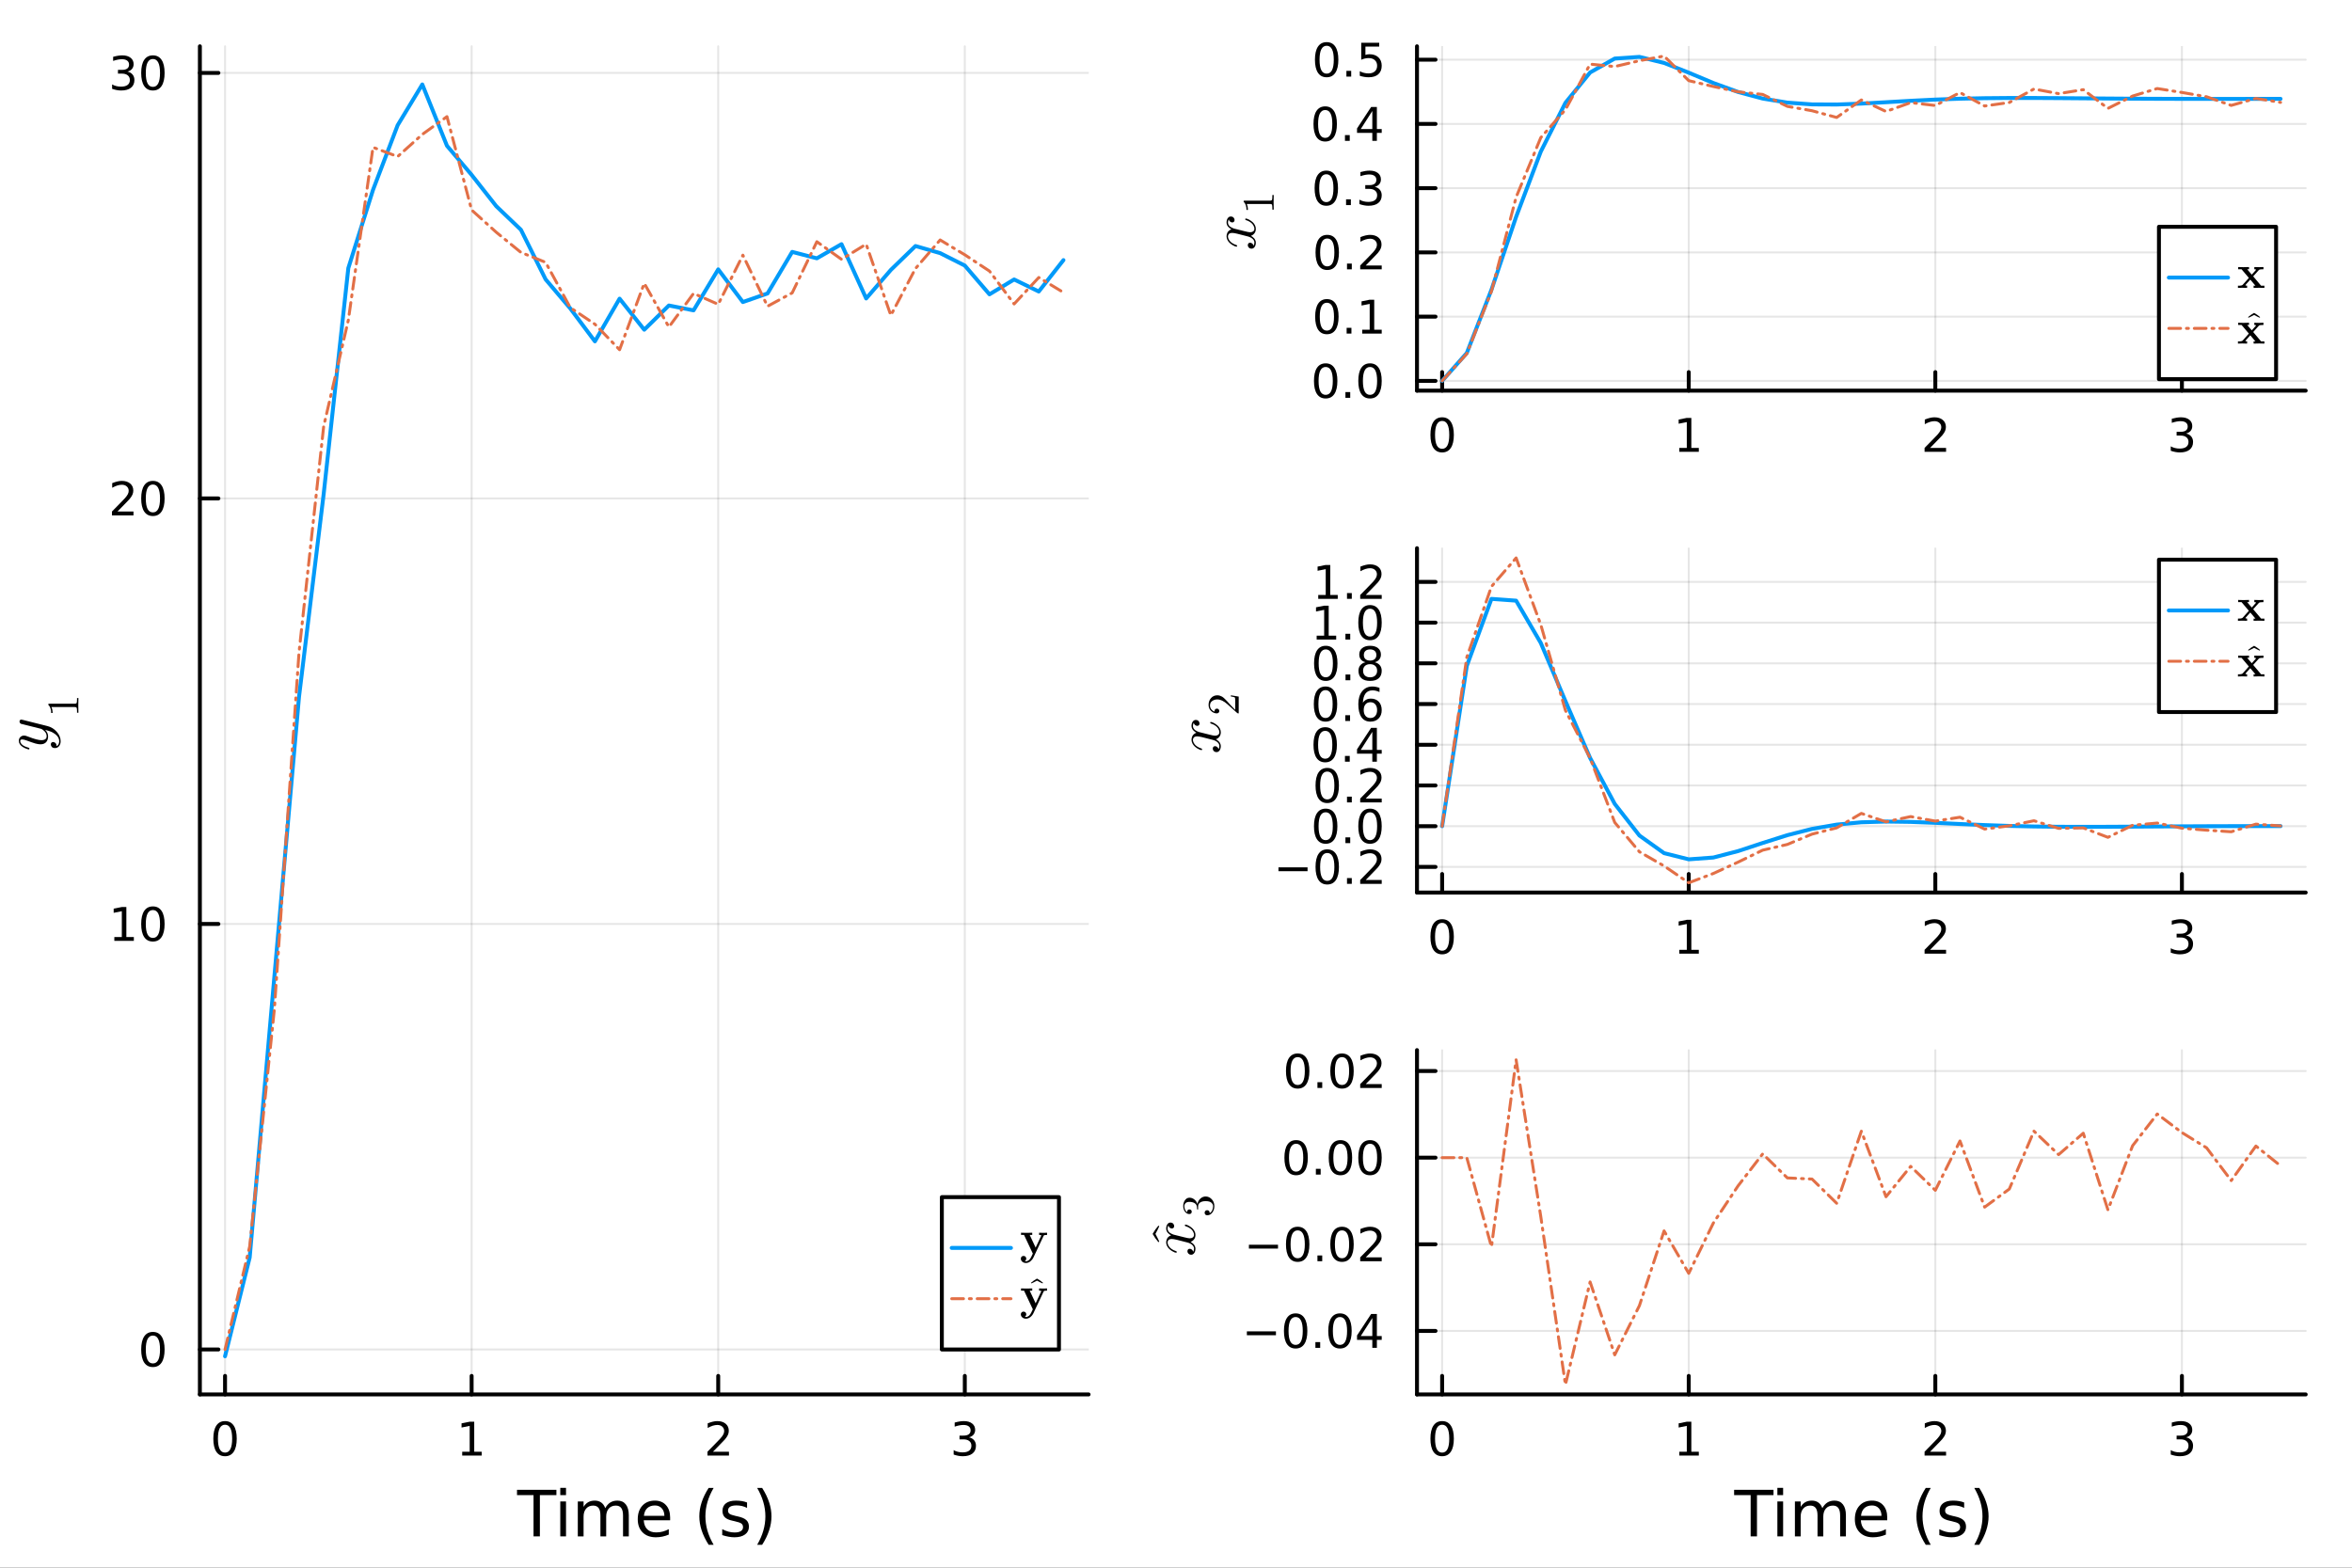 <?xml version="1.0" encoding="utf-8"?>
<svg xmlns="http://www.w3.org/2000/svg" xmlns:xlink="http://www.w3.org/1999/xlink" width="600" height="400" viewBox="0 0 2400 1600">
<rect x="0" y="0" width="2400" height="1600" fill="#333333" stroke="none"/>
<defs>
  <clipPath id="clip060">
    <rect x="0" y="0" width="2400" height="1600"/>
  </clipPath>
</defs>
<path clip-path="url(#clip060)" d="M0 1600 L2400 1600 L2400 0 L0 0  Z" fill="#ffffff" fill-rule="evenodd" fill-opacity="1"/>
<defs>
  <clipPath id="clip061">
    <rect x="480" y="0" width="1681" height="1600"/>
  </clipPath>
</defs>
<path clip-path="url(#clip060)" d="M203.964 1423.18 L1110.81 1423.18 L1110.81 47.244 L203.964 47.244  Z" fill="#ffffff" fill-rule="evenodd" fill-opacity="1"/>
<defs>
  <clipPath id="clip062">
    <rect x="203" y="47" width="908" height="1377"/>
  </clipPath>
</defs>
<polyline clip-path="url(#clip062)" style="stroke:#000000; stroke-linecap:round; stroke-linejoin:round; stroke-width:2; stroke-opacity:0.1; fill:none" points="229.629,1423.18 229.629,47.244 "/>
<polyline clip-path="url(#clip062)" style="stroke:#000000; stroke-linecap:round; stroke-linejoin:round; stroke-width:2; stroke-opacity:0.1; fill:none" points="481.252,1423.18 481.252,47.244 "/>
<polyline clip-path="url(#clip062)" style="stroke:#000000; stroke-linecap:round; stroke-linejoin:round; stroke-width:2; stroke-opacity:0.1; fill:none" points="732.874,1423.18 732.874,47.244 "/>
<polyline clip-path="url(#clip062)" style="stroke:#000000; stroke-linecap:round; stroke-linejoin:round; stroke-width:2; stroke-opacity:0.1; fill:none" points="984.497,1423.18 984.497,47.244 "/>
<polyline clip-path="url(#clip060)" style="stroke:#000000; stroke-linecap:round; stroke-linejoin:round; stroke-width:4; stroke-opacity:1; fill:none" points="203.964,1423.18 1110.81,1423.18 "/>
<polyline clip-path="url(#clip060)" style="stroke:#000000; stroke-linecap:round; stroke-linejoin:round; stroke-width:4; stroke-opacity:1; fill:none" points="229.629,1423.18 229.629,1404.28 "/>
<polyline clip-path="url(#clip060)" style="stroke:#000000; stroke-linecap:round; stroke-linejoin:round; stroke-width:4; stroke-opacity:1; fill:none" points="481.252,1423.18 481.252,1404.28 "/>
<polyline clip-path="url(#clip060)" style="stroke:#000000; stroke-linecap:round; stroke-linejoin:round; stroke-width:4; stroke-opacity:1; fill:none" points="732.874,1423.18 732.874,1404.28 "/>
<polyline clip-path="url(#clip060)" style="stroke:#000000; stroke-linecap:round; stroke-linejoin:round; stroke-width:4; stroke-opacity:1; fill:none" points="984.497,1423.18 984.497,1404.28 "/>
<path clip-path="url(#clip060)" d="M229.629 1454.1 Q226.018 1454.1 224.189 1457.66 Q222.384 1461.2 222.384 1468.33 Q222.384 1475.44 224.189 1479.01 Q226.018 1482.55 229.629 1482.55 Q233.263 1482.55 235.069 1479.01 Q236.898 1475.44 236.898 1468.33 Q236.898 1461.2 235.069 1457.66 Q233.263 1454.1 229.629 1454.1 M229.629 1450.39 Q235.439 1450.39 238.495 1455 Q241.573 1459.58 241.573 1468.33 Q241.573 1477.06 238.495 1481.67 Q235.439 1486.25 229.629 1486.25 Q223.819 1486.25 220.74 1481.67 Q217.685 1477.06 217.685 1468.33 Q217.685 1459.58 220.74 1455 Q223.819 1450.39 229.629 1450.39 Z" fill="#000000" fill-rule="nonzero" fill-opacity="1" /><path clip-path="url(#clip060)" d="M471.634 1481.64 L479.273 1481.64 L479.273 1455.28 L470.962 1456.95 L470.962 1452.69 L479.226 1451.02 L483.902 1451.02 L483.902 1481.64 L491.541 1481.64 L491.541 1485.58 L471.634 1485.58 L471.634 1481.64 Z" fill="#000000" fill-rule="nonzero" fill-opacity="1" /><path clip-path="url(#clip060)" d="M727.527 1481.64 L743.847 1481.64 L743.847 1485.58 L721.902 1485.58 L721.902 1481.64 Q724.564 1478.89 729.148 1474.26 Q733.754 1469.61 734.935 1468.27 Q737.18 1465.74 738.06 1464.01 Q738.962 1462.25 738.962 1460.56 Q738.962 1457.8 737.018 1456.07 Q735.097 1454.33 731.995 1454.33 Q729.796 1454.33 727.342 1455.09 Q724.912 1455.86 722.134 1457.41 L722.134 1452.69 Q724.958 1451.55 727.411 1450.97 Q729.865 1450.39 731.902 1450.39 Q737.273 1450.39 740.467 1453.08 Q743.661 1455.77 743.661 1460.26 Q743.661 1462.39 742.851 1464.31 Q742.064 1466.2 739.958 1468.8 Q739.379 1469.47 736.277 1472.69 Q733.175 1475.88 727.527 1481.64 Z" fill="#000000" fill-rule="nonzero" fill-opacity="1" /><path clip-path="url(#clip060)" d="M988.745 1466.95 Q992.101 1467.66 993.976 1469.93 Q995.874 1472.2 995.874 1475.53 Q995.874 1480.65 992.356 1483.45 Q988.837 1486.25 982.356 1486.25 Q980.18 1486.25 977.865 1485.81 Q975.574 1485.39 973.12 1484.54 L973.12 1480.02 Q975.064 1481.16 977.379 1481.74 Q979.694 1482.32 982.217 1482.32 Q986.615 1482.32 988.907 1480.58 Q991.222 1478.84 991.222 1475.53 Q991.222 1472.48 989.069 1470.77 Q986.939 1469.03 983.12 1469.03 L979.092 1469.03 L979.092 1465.19 L983.305 1465.19 Q986.754 1465.19 988.583 1463.82 Q990.411 1462.43 990.411 1459.84 Q990.411 1457.18 988.513 1455.77 Q986.638 1454.33 983.12 1454.33 Q981.199 1454.33 978.999 1454.75 Q976.8 1455.16 974.162 1456.04 L974.162 1451.88 Q976.824 1451.14 979.138 1450.77 Q981.476 1450.39 983.536 1450.39 Q988.861 1450.39 991.962 1452.83 Q995.064 1455.23 995.064 1459.35 Q995.064 1462.22 993.421 1464.21 Q991.777 1466.18 988.745 1466.95 Z" fill="#000000" fill-rule="nonzero" fill-opacity="1" /><path clip-path="url(#clip060)" d="M527.559 1520.52 L567.758 1520.52 L567.758 1525.93 L550.889 1525.93 L550.889 1568.04 L544.428 1568.04 L544.428 1525.93 L527.559 1525.93 L527.559 1520.52 Z" fill="#000000" fill-rule="nonzero" fill-opacity="1" /><path clip-path="url(#clip060)" d="M571.705 1532.4 L577.562 1532.4 L577.562 1568.04 L571.705 1568.04 L571.705 1532.4 M571.705 1518.52 L577.562 1518.52 L577.562 1525.93 L571.705 1525.93 L571.705 1518.52 Z" fill="#000000" fill-rule="nonzero" fill-opacity="1" /><path clip-path="url(#clip060)" d="M617.57 1539.24 Q619.766 1535.29 622.822 1533.41 Q625.877 1531.54 630.015 1531.54 Q635.585 1531.54 638.609 1535.45 Q641.633 1539.33 641.633 1546.53 L641.633 1568.04 L635.744 1568.04 L635.744 1546.72 Q635.744 1541.59 633.93 1539.11 Q632.116 1536.63 628.392 1536.63 Q623.84 1536.63 621.199 1539.65 Q618.557 1542.68 618.557 1547.9 L618.557 1568.04 L612.669 1568.04 L612.669 1546.72 Q612.669 1541.56 610.854 1539.11 Q609.04 1536.63 605.252 1536.63 Q600.765 1536.63 598.123 1539.68 Q595.481 1542.71 595.481 1547.9 L595.481 1568.04 L589.593 1568.04 L589.593 1532.4 L595.481 1532.4 L595.481 1537.93 Q597.486 1534.66 600.287 1533.1 Q603.088 1531.54 606.939 1531.54 Q610.822 1531.54 613.528 1533.51 Q616.265 1535.48 617.57 1539.24 Z" fill="#000000" fill-rule="nonzero" fill-opacity="1" /><path clip-path="url(#clip060)" d="M683.805 1548.76 L683.805 1551.62 L656.878 1551.62 Q657.26 1557.67 660.507 1560.85 Q663.785 1564 669.61 1564 Q672.984 1564 676.135 1563.17 Q679.317 1562.35 682.437 1560.69 L682.437 1566.23 Q679.286 1567.57 675.975 1568.27 Q672.665 1568.97 669.26 1568.97 Q660.73 1568.97 655.733 1564 Q650.767 1559.04 650.767 1550.57 Q650.767 1541.82 655.478 1536.69 Q660.22 1531.54 668.241 1531.54 Q675.434 1531.54 679.604 1536.18 Q683.805 1540.8 683.805 1548.76 M677.949 1547.04 Q677.885 1542.23 675.243 1539.37 Q672.633 1536.5 668.305 1536.5 Q663.403 1536.5 660.443 1539.27 Q657.515 1542.04 657.069 1547.07 L677.949 1547.04 Z" fill="#000000" fill-rule="nonzero" fill-opacity="1" /><path clip-path="url(#clip060)" d="M728.206 1518.58 Q723.941 1525.9 721.872 1533.06 Q719.803 1540.23 719.803 1547.58 Q719.803 1554.93 721.872 1562.16 Q723.973 1569.35 728.206 1576.64 L723.114 1576.64 Q718.339 1569.16 715.952 1561.93 Q713.597 1554.71 713.597 1547.58 Q713.597 1540.48 715.952 1533.29 Q718.307 1526.09 723.114 1518.58 L728.206 1518.58 Z" fill="#000000" fill-rule="nonzero" fill-opacity="1" /><path clip-path="url(#clip060)" d="M762.294 1533.45 L762.294 1538.98 Q759.812 1537.71 757.138 1537.07 Q754.465 1536.44 751.6 1536.44 Q747.24 1536.44 745.043 1537.77 Q742.879 1539.11 742.879 1541.79 Q742.879 1543.82 744.439 1545 Q745.998 1546.15 750.709 1547.2 L752.714 1547.64 Q758.952 1548.98 761.562 1551.43 Q764.204 1553.85 764.204 1558.21 Q764.204 1563.17 760.257 1566.07 Q756.343 1568.97 749.468 1568.97 Q746.603 1568.97 743.484 1568.39 Q740.396 1567.85 736.959 1566.74 L736.959 1560.69 Q740.205 1562.38 743.356 1563.24 Q746.508 1564.07 749.595 1564.07 Q753.733 1564.07 755.961 1562.66 Q758.189 1561.23 758.189 1558.65 Q758.189 1556.27 756.565 1554.99 Q754.974 1553.72 749.531 1552.54 L747.494 1552.07 Q742.052 1550.92 739.633 1548.56 Q737.214 1546.18 737.214 1542.04 Q737.214 1537.01 740.778 1534.27 Q744.343 1531.54 750.9 1531.54 Q754.146 1531.54 757.011 1532.01 Q759.876 1532.49 762.294 1533.45 Z" fill="#000000" fill-rule="nonzero" fill-opacity="1" /><path clip-path="url(#clip060)" d="M772.607 1518.58 L777.699 1518.58 Q782.474 1526.09 784.829 1533.29 Q787.216 1540.48 787.216 1547.58 Q787.216 1554.71 784.829 1561.93 Q782.474 1569.16 777.699 1576.64 L772.607 1576.64 Q776.84 1569.35 778.909 1562.16 Q781.01 1554.93 781.01 1547.58 Q781.01 1540.23 778.909 1533.06 Q776.84 1525.9 772.607 1518.58 Z" fill="#000000" fill-rule="nonzero" fill-opacity="1" /><polyline clip-path="url(#clip062)" style="stroke:#000000; stroke-linecap:round; stroke-linejoin:round; stroke-width:2; stroke-opacity:0.1; fill:none" points="203.964,1377.29 1110.81,1377.29 "/>
<polyline clip-path="url(#clip062)" style="stroke:#000000; stroke-linecap:round; stroke-linejoin:round; stroke-width:2; stroke-opacity:0.1; fill:none" points="203.964,943.001 1110.81,943.001 "/>
<polyline clip-path="url(#clip062)" style="stroke:#000000; stroke-linecap:round; stroke-linejoin:round; stroke-width:2; stroke-opacity:0.1; fill:none" points="203.964,508.709 1110.81,508.709 "/>
<polyline clip-path="url(#clip062)" style="stroke:#000000; stroke-linecap:round; stroke-linejoin:round; stroke-width:2; stroke-opacity:0.1; fill:none" points="203.964,74.417 1110.81,74.417 "/>
<polyline clip-path="url(#clip060)" style="stroke:#000000; stroke-linecap:round; stroke-linejoin:round; stroke-width:4; stroke-opacity:1; fill:none" points="203.964,1423.18 203.964,47.244 "/>
<polyline clip-path="url(#clip060)" style="stroke:#000000; stroke-linecap:round; stroke-linejoin:round; stroke-width:4; stroke-opacity:1; fill:none" points="203.964,1377.29 222.861,1377.29 "/>
<polyline clip-path="url(#clip060)" style="stroke:#000000; stroke-linecap:round; stroke-linejoin:round; stroke-width:4; stroke-opacity:1; fill:none" points="203.964,943.001 222.861,943.001 "/>
<polyline clip-path="url(#clip060)" style="stroke:#000000; stroke-linecap:round; stroke-linejoin:round; stroke-width:4; stroke-opacity:1; fill:none" points="203.964,508.709 222.861,508.709 "/>
<polyline clip-path="url(#clip060)" style="stroke:#000000; stroke-linecap:round; stroke-linejoin:round; stroke-width:4; stroke-opacity:1; fill:none" points="203.964,74.417 222.861,74.417 "/>
<path clip-path="url(#clip060)" d="M156.019 1363.09 Q152.408 1363.09 150.579 1366.66 Q148.774 1370.2 148.774 1377.33 Q148.774 1384.43 150.579 1388 Q152.408 1391.54 156.019 1391.54 Q159.653 1391.54 161.459 1388 Q163.288 1384.43 163.288 1377.33 Q163.288 1370.2 161.459 1366.66 Q159.653 1363.09 156.019 1363.09 M156.019 1359.39 Q161.829 1359.39 164.885 1363.99 Q167.964 1368.58 167.964 1377.33 Q167.964 1386.05 164.885 1390.66 Q161.829 1395.24 156.019 1395.24 Q150.209 1395.24 147.13 1390.66 Q144.075 1386.05 144.075 1377.33 Q144.075 1368.58 147.13 1363.99 Q150.209 1359.39 156.019 1359.39 Z" fill="#000000" fill-rule="nonzero" fill-opacity="1" /><path clip-path="url(#clip060)" d="M116.668 956.346 L124.306 956.346 L124.306 929.98 L115.996 931.647 L115.996 927.388 L124.26 925.721 L128.936 925.721 L128.936 956.346 L136.575 956.346 L136.575 960.281 L116.668 960.281 L116.668 956.346 Z" fill="#000000" fill-rule="nonzero" fill-opacity="1" /><path clip-path="url(#clip060)" d="M156.019 928.8 Q152.408 928.8 150.579 932.365 Q148.774 935.906 148.774 943.036 Q148.774 950.142 150.579 953.707 Q152.408 957.249 156.019 957.249 Q159.653 957.249 161.459 953.707 Q163.288 950.142 163.288 943.036 Q163.288 935.906 161.459 932.365 Q159.653 928.8 156.019 928.8 M156.019 925.096 Q161.829 925.096 164.885 929.703 Q167.964 934.286 167.964 943.036 Q167.964 951.763 164.885 956.369 Q161.829 960.952 156.019 960.952 Q150.209 960.952 147.13 956.369 Q144.075 951.763 144.075 943.036 Q144.075 934.286 147.13 929.703 Q150.209 925.096 156.019 925.096 Z" fill="#000000" fill-rule="nonzero" fill-opacity="1" /><path clip-path="url(#clip060)" d="M119.885 522.054 L136.204 522.054 L136.204 525.989 L114.26 525.989 L114.26 522.054 Q116.922 519.299 121.505 514.67 Q126.112 510.017 127.292 508.674 Q129.538 506.151 130.417 504.415 Q131.32 502.656 131.32 500.966 Q131.32 498.212 129.376 496.475 Q127.455 494.739 124.353 494.739 Q122.154 494.739 119.7 495.503 Q117.269 496.267 114.492 497.818 L114.492 493.096 Q117.316 491.962 119.769 491.383 Q122.223 490.804 124.26 490.804 Q129.63 490.804 132.825 493.489 Q136.019 496.175 136.019 500.665 Q136.019 502.795 135.209 504.716 Q134.422 506.614 132.316 509.207 Q131.737 509.878 128.635 513.096 Q125.533 516.29 119.885 522.054 Z" fill="#000000" fill-rule="nonzero" fill-opacity="1" /><path clip-path="url(#clip060)" d="M156.019 494.508 Q152.408 494.508 150.579 498.073 Q148.774 501.614 148.774 508.744 Q148.774 515.85 150.579 519.415 Q152.408 522.957 156.019 522.957 Q159.653 522.957 161.459 519.415 Q163.288 515.85 163.288 508.744 Q163.288 501.614 161.459 498.073 Q159.653 494.508 156.019 494.508 M156.019 490.804 Q161.829 490.804 164.885 495.411 Q167.964 499.994 167.964 508.744 Q167.964 517.471 164.885 522.077 Q161.829 526.66 156.019 526.66 Q150.209 526.66 147.13 522.077 Q144.075 517.471 144.075 508.744 Q144.075 499.994 147.13 495.411 Q150.209 490.804 156.019 490.804 Z" fill="#000000" fill-rule="nonzero" fill-opacity="1" /><path clip-path="url(#clip060)" d="M130.024 73.063 Q133.38 73.781 135.255 76.049 Q137.154 78.318 137.154 81.651 Q137.154 86.767 133.635 89.567 Q130.117 92.368 123.635 92.368 Q121.459 92.368 119.144 91.929 Q116.853 91.512 114.399 90.656 L114.399 86.142 Q116.343 87.276 118.658 87.855 Q120.973 88.433 123.496 88.433 Q127.894 88.433 130.186 86.697 Q132.501 84.961 132.501 81.651 Q132.501 78.595 130.348 76.882 Q128.218 75.146 124.399 75.146 L120.371 75.146 L120.371 71.304 L124.584 71.304 Q128.033 71.304 129.862 69.938 Q131.691 68.549 131.691 65.957 Q131.691 63.294 129.792 61.883 Q127.917 60.447 124.399 60.447 Q122.478 60.447 120.279 60.864 Q118.08 61.281 115.441 62.16 L115.441 57.994 Q118.103 57.253 120.418 56.883 Q122.755 56.512 124.816 56.512 Q130.14 56.512 133.242 58.943 Q136.343 61.35 136.343 65.47 Q136.343 68.341 134.7 70.332 Q133.056 72.299 130.024 73.063 Z" fill="#000000" fill-rule="nonzero" fill-opacity="1" /><path clip-path="url(#clip060)" d="M156.019 60.216 Q152.408 60.216 150.579 63.781 Q148.774 67.322 148.774 74.452 Q148.774 81.558 150.579 85.123 Q152.408 88.665 156.019 88.665 Q159.653 88.665 161.459 85.123 Q163.288 81.558 163.288 74.452 Q163.288 67.322 161.459 63.781 Q159.653 60.216 156.019 60.216 M156.019 56.512 Q161.829 56.512 164.885 61.119 Q167.964 65.702 167.964 74.452 Q167.964 83.179 164.885 87.785 Q161.829 92.368 156.019 92.368 Q150.209 92.368 147.13 87.785 Q144.075 83.179 144.075 74.452 Q144.075 65.702 147.13 61.119 Q150.209 56.512 156.019 56.512 Z" fill="#000000" fill-rule="nonzero" fill-opacity="1" /><path clip-path="url(#clip060)" d="M21.718 734.435 Q22.169 734.435 23.232 734.724 L48.416 741.037 Q54.02 742.422 57.949 746.93 Q61.879 751.407 61.879 756.496 Q61.879 759.555 60.236 761.52 Q58.626 763.484 56.146 763.484 Q53.956 763.484 52.893 762.325 Q51.862 761.165 51.862 759.781 Q51.862 759.33 51.991 758.847 Q52.12 758.364 52.668 757.848 Q53.215 757.333 54.149 757.333 Q55.663 757.333 56.854 758.653 Q57.402 759.298 57.531 759.909 Q57.66 760.489 57.66 761.488 Q58.561 761.101 59.173 760.393 Q59.785 759.684 60.011 758.879 Q60.268 758.074 60.333 757.558 Q60.429 757.011 60.429 756.496 Q60.429 752.373 56.275 749.217 Q55.019 748.283 53.763 747.607 Q52.539 746.898 51.025 746.383 Q49.544 745.868 48.739 745.642 Q47.933 745.385 46.098 744.934 Q49.093 747.929 49.093 751.6 Q49.093 753.146 48.674 754.531 Q48.255 755.884 47.386 757.075 Q46.484 758.267 44.906 758.975 Q43.328 759.652 41.235 759.652 Q39.012 759.652 35.985 758.782 Q32.958 757.913 27.386 755.819 Q24.262 754.692 22.748 754.692 Q22.008 754.692 21.557 754.853 Q21.074 755.014 20.913 755.336 Q20.719 755.658 20.687 755.852 Q20.655 756.013 20.655 756.335 Q20.655 758.235 22.587 760.006 Q24.52 761.777 28.835 763.001 Q29.64 763.259 29.834 763.42 Q30.027 763.581 30.027 764.064 Q29.995 764.869 29.351 764.869 Q29.093 764.869 28.095 764.579 Q27.064 764.289 25.55 763.613 Q24.004 762.905 22.62 761.938 Q21.203 760.972 20.204 759.459 Q19.206 757.913 19.206 756.141 Q19.206 753.726 20.784 752.244 Q22.33 750.731 24.616 750.731 Q25.55 750.731 26.388 750.988 Q27.193 751.214 29.351 752.051 Q38.046 755.433 42.297 755.433 Q43.328 755.433 44.197 755.272 Q45.035 755.079 45.872 754.66 Q46.677 754.241 47.16 753.404 Q47.611 752.534 47.611 751.343 Q47.611 749.829 46.903 748.412 Q46.162 746.963 45.164 746.061 Q44.165 745.127 43.328 744.579 Q42.458 744 42.008 743.871 L30.156 740.908 L24.874 739.588 Q22.008 738.976 21.299 738.686 Q20.623 738.299 20.269 737.623 Q19.914 736.947 19.914 736.367 Q19.914 735.562 20.397 735.014 Q20.881 734.435 21.718 734.435 Z" fill="#000000" fill-rule="nonzero" fill-opacity="1" /><path clip-path="url(#clip060)" d="M53.665 727.689 L52.222 727.689 Q52.222 722.143 49.269 719.28 Q49.269 718.491 49.449 718.355 Q49.63 718.22 50.464 718.22 L76.367 718.22 Q77.742 718.22 78.171 717.544 Q78.599 716.867 78.599 713.914 L78.599 712.449 L80.019 712.449 Q79.884 714.072 79.884 719.933 Q79.884 725.795 80.019 727.395 L78.599 727.395 L78.599 725.93 Q78.599 723.022 78.193 722.323 Q77.765 721.624 76.367 721.624 L52.448 721.624 Q53.665 724.036 53.665 727.689 Z" fill="#000000" fill-rule="nonzero" fill-opacity="1" /><polyline clip-path="url(#clip062)" style="stroke:#009af9; stroke-linecap:round; stroke-linejoin:round; stroke-width:4; stroke-opacity:1; fill:none" points="229.629,1384.24 254.791,1283.38 279.954,997.041 305.116,711.228 330.278,504.207 355.44,273.612 380.603,193.86 405.765,127.817 430.927,86.186 456.089,148.776 481.252,178.494 506.414,210.461 531.576,234.536 556.739,285.102 581.901,314.79 607.063,348.39 632.225,304.812 657.388,336.507 682.55,311.788 707.712,316.765 732.874,274.923 758.037,308.264 783.199,299.515 808.361,257.079 833.524,263.633 858.686,249.19 883.848,304.624 909.01,275.477 934.173,251.097 959.335,258.332 984.497,271.045 1009.66,300.391 1034.82,285.237 1059.98,297.526 1085.15,265.461 "/>
<polyline clip-path="url(#clip062)" style="stroke:#e26f46; stroke-linecap:round; stroke-linejoin:round; stroke-width:3; stroke-opacity:1; fill:none" stroke-dasharray="12, 6, 2, 6" points="229.629,1377.29 254.791,1272.1 279.954,1030.14 305.116,665.829 330.278,435.141 355.44,326.711 380.603,150.375 405.765,159.791 430.927,137.173 456.089,119.014 481.252,214.345 506.414,237.054 531.576,257.615 556.739,267.736 581.901,313.968 607.063,330.867 632.225,356.948 657.388,289.113 682.55,333.742 707.712,299.473 732.874,310.598 758.037,260.424 783.199,312.582 808.361,298.928 833.524,246.688 858.686,264.663 883.848,249.205 909.01,321.851 934.173,274.057 959.335,244.903 984.497,260.031 1009.66,276.663 1034.82,310.224 1059.98,283.224 1085.15,298.483 "/>
<path clip-path="url(#clip060)" d="M961.069 1377.32 L1080.58 1377.32 L1080.58 1221.8 L961.069 1221.8  Z" fill="#ffffff" fill-rule="evenodd" fill-opacity="1"/>
<polyline clip-path="url(#clip060)" style="stroke:#000000; stroke-linecap:round; stroke-linejoin:round; stroke-width:4; stroke-opacity:1; fill:none" points="961.069,1377.32 1080.58,1377.32 1080.58,1221.8 961.069,1221.8 961.069,1377.32 "/>
<polyline clip-path="url(#clip060)" style="stroke:#009af9; stroke-linecap:round; stroke-linejoin:round; stroke-width:4; stroke-opacity:1; fill:none" points="971.145,1273.64 1031.6,1273.64 "/>
<path clip-path="url(#clip060)" d="M1068.45 1260.37 Q1066.97 1260.37 1066.22 1260.51 Q1065.48 1260.63 1065.29 1260.8 Q1065.1 1260.96 1064.89 1261.38 L1054.58 1283.3 Q1053.48 1285.65 1051.42 1287.33 Q1049.38 1289.02 1046.81 1289.02 Q1044.65 1289.02 1043.15 1287.71 Q1041.68 1286.42 1041.68 1284.59 Q1041.68 1283.28 1042.5 1282.53 Q1043.32 1281.81 1044.42 1281.81 Q1045.64 1281.81 1046.41 1282.58 Q1047.21 1283.35 1047.21 1284.55 Q1047.21 1285.32 1046.88 1285.9 Q1046.55 1286.51 1046.25 1286.72 Q1045.96 1286.96 1045.66 1287.1 Q1046.15 1287.29 1046.81 1287.29 Q1047.79 1287.29 1048.63 1286.89 Q1049.5 1286.51 1050.06 1286 Q1050.65 1285.51 1051.23 1284.62 Q1051.82 1283.75 1052.1 1283.19 Q1052.38 1282.65 1052.8 1281.71 L1053.9 1279.42 L1044.93 1260.37 L1041.87 1260.37 L1041.87 1258.13 L1047.35 1258.27 L1053.3 1258.13 L1053.3 1260.37 L1050.7 1260.37 L1056.79 1273.33 L1062.31 1261.52 L1062.55 1260.96 Q1062.55 1260.7 1061.99 1260.56 Q1061.42 1260.4 1060.86 1260.4 L1060.3 1260.37 L1060.3 1258.13 L1064.66 1258.27 Q1066.72 1258.27 1068.45 1258.13 L1068.45 1260.37 Z" fill="#000000" fill-rule="nonzero" fill-opacity="1" /><polyline clip-path="url(#clip060)" style="stroke:#e26f46; stroke-linecap:round; stroke-linejoin:round; stroke-width:3; stroke-opacity:1; fill:none" stroke-dasharray="12, 6, 2, 6" points="971.145,1325.48 1031.6,1325.48 "/>
<path clip-path="url(#clip060)" d="M1064.26 1309.2 L1063.85 1309.87 Q1061.31 1308.77 1058.15 1307.01 Q1054.98 1308.77 1052.44 1309.87 L1052.05 1309.2 Q1054.82 1306.79 1058.15 1304.93 Q1061.51 1306.8 1064.26 1309.2 Z" fill="#000000" fill-rule="nonzero" fill-opacity="1" /><path clip-path="url(#clip060)" d="M1068.45 1317.22 Q1066.97 1317.22 1066.22 1317.36 Q1065.48 1317.48 1065.29 1317.64 Q1065.1 1317.8 1064.89 1318.23 L1054.58 1340.15 Q1053.48 1342.49 1051.42 1344.18 Q1049.38 1345.86 1046.81 1345.86 Q1044.65 1345.86 1043.15 1344.55 Q1041.68 1343.26 1041.68 1341.44 Q1041.68 1340.13 1042.5 1339.38 Q1043.32 1338.65 1044.42 1338.65 Q1045.64 1338.65 1046.41 1339.42 Q1047.21 1340.2 1047.21 1341.39 Q1047.21 1342.16 1046.88 1342.75 Q1046.55 1343.36 1046.25 1343.57 Q1045.96 1343.8 1045.66 1343.94 Q1046.15 1344.13 1046.81 1344.13 Q1047.79 1344.13 1048.63 1343.73 Q1049.5 1343.36 1050.06 1342.84 Q1050.65 1342.35 1051.23 1341.46 Q1051.82 1340.59 1052.1 1340.03 Q1052.38 1339.49 1052.8 1338.56 L1053.9 1336.26 L1044.93 1317.22 L1041.87 1317.22 L1041.87 1314.97 L1047.35 1315.11 L1053.3 1314.97 L1053.3 1317.22 L1050.7 1317.22 L1056.79 1330.17 L1062.31 1318.37 L1062.55 1317.8 Q1062.55 1317.55 1061.99 1317.41 Q1061.42 1317.24 1060.86 1317.24 L1060.3 1317.22 L1060.3 1314.97 L1064.66 1315.11 Q1066.72 1315.11 1068.45 1314.97 L1068.45 1317.22 Z" fill="#000000" fill-rule="nonzero" fill-opacity="1" /><path clip-path="url(#clip060)" d="M1445.91 398.692 L2352.76 398.692 L2352.76 47.244 L1445.91 47.244  Z" fill="#ffffff" fill-rule="evenodd" fill-opacity="1"/>
<defs>
  <clipPath id="clip063">
    <rect x="1445" y="47" width="908" height="352"/>
  </clipPath>
</defs>
<polyline clip-path="url(#clip063)" style="stroke:#000000; stroke-linecap:round; stroke-linejoin:round; stroke-width:2; stroke-opacity:0.1; fill:none" points="1471.57,398.692 1471.57,47.244 "/>
<polyline clip-path="url(#clip063)" style="stroke:#000000; stroke-linecap:round; stroke-linejoin:round; stroke-width:2; stroke-opacity:0.1; fill:none" points="1723.2,398.692 1723.2,47.244 "/>
<polyline clip-path="url(#clip063)" style="stroke:#000000; stroke-linecap:round; stroke-linejoin:round; stroke-width:2; stroke-opacity:0.1; fill:none" points="1974.82,398.692 1974.82,47.244 "/>
<polyline clip-path="url(#clip063)" style="stroke:#000000; stroke-linecap:round; stroke-linejoin:round; stroke-width:2; stroke-opacity:0.1; fill:none" points="2226.44,398.692 2226.44,47.244 "/>
<polyline clip-path="url(#clip060)" style="stroke:#000000; stroke-linecap:round; stroke-linejoin:round; stroke-width:4; stroke-opacity:1; fill:none" points="1445.91,398.692 2352.76,398.692 "/>
<polyline clip-path="url(#clip060)" style="stroke:#000000; stroke-linecap:round; stroke-linejoin:round; stroke-width:4; stroke-opacity:1; fill:none" points="1471.57,398.692 1471.57,379.794 "/>
<polyline clip-path="url(#clip060)" style="stroke:#000000; stroke-linecap:round; stroke-linejoin:round; stroke-width:4; stroke-opacity:1; fill:none" points="1723.2,398.692 1723.2,379.794 "/>
<polyline clip-path="url(#clip060)" style="stroke:#000000; stroke-linecap:round; stroke-linejoin:round; stroke-width:4; stroke-opacity:1; fill:none" points="1974.82,398.692 1974.82,379.794 "/>
<polyline clip-path="url(#clip060)" style="stroke:#000000; stroke-linecap:round; stroke-linejoin:round; stroke-width:4; stroke-opacity:1; fill:none" points="2226.44,398.692 2226.44,379.794 "/>
<path clip-path="url(#clip060)" d="M1471.57 429.611 Q1467.96 429.611 1466.13 433.175 Q1464.33 436.717 1464.33 443.847 Q1464.33 450.953 1466.13 454.518 Q1467.96 458.059 1471.57 458.059 Q1475.21 458.059 1477.01 454.518 Q1478.84 450.953 1478.84 443.847 Q1478.84 436.717 1477.01 433.175 Q1475.21 429.611 1471.57 429.611 M1471.57 425.907 Q1477.38 425.907 1480.44 430.513 Q1483.52 435.097 1483.52 443.847 Q1483.52 452.573 1480.44 457.18 Q1477.38 461.763 1471.57 461.763 Q1465.76 461.763 1462.68 457.18 Q1459.63 452.573 1459.63 443.847 Q1459.63 435.097 1462.68 430.513 Q1465.76 425.907 1471.57 425.907 Z" fill="#000000" fill-rule="nonzero" fill-opacity="1" /><path clip-path="url(#clip060)" d="M1713.58 457.157 L1721.22 457.157 L1721.22 430.791 L1712.91 432.458 L1712.91 428.199 L1721.17 426.532 L1725.85 426.532 L1725.85 457.157 L1733.49 457.157 L1733.49 461.092 L1713.58 461.092 L1713.58 457.157 Z" fill="#000000" fill-rule="nonzero" fill-opacity="1" /><path clip-path="url(#clip060)" d="M1969.47 457.157 L1985.79 457.157 L1985.79 461.092 L1963.85 461.092 L1963.85 457.157 Q1966.51 454.402 1971.09 449.772 Q1975.7 445.12 1976.88 443.777 Q1979.12 441.254 1980 439.518 Q1980.91 437.759 1980.91 436.069 Q1980.91 433.314 1978.96 431.578 Q1977.04 429.842 1973.94 429.842 Q1971.74 429.842 1969.29 430.606 Q1966.86 431.37 1964.08 432.921 L1964.08 428.199 Q1966.9 427.064 1969.36 426.486 Q1971.81 425.907 1973.85 425.907 Q1979.22 425.907 1982.41 428.592 Q1985.61 431.277 1985.61 435.768 Q1985.61 437.898 1984.8 439.819 Q1984.01 441.717 1981.9 444.31 Q1981.32 444.981 1978.22 448.198 Q1975.12 451.393 1969.47 457.157 Z" fill="#000000" fill-rule="nonzero" fill-opacity="1" /><path clip-path="url(#clip060)" d="M2230.69 442.458 Q2234.05 443.175 2235.92 445.444 Q2237.82 447.712 2237.82 451.046 Q2237.82 456.161 2234.3 458.962 Q2230.78 461.763 2224.3 461.763 Q2222.12 461.763 2219.81 461.323 Q2217.52 460.907 2215.06 460.05 L2215.06 455.536 Q2217.01 456.671 2219.32 457.249 Q2221.64 457.828 2224.16 457.828 Q2228.56 457.828 2230.85 456.092 Q2233.17 454.356 2233.17 451.046 Q2233.17 447.99 2231.01 446.277 Q2228.88 444.541 2225.06 444.541 L2221.04 444.541 L2221.04 440.698 L2225.25 440.698 Q2228.7 440.698 2230.53 439.333 Q2232.36 437.944 2232.36 435.351 Q2232.36 432.689 2230.46 431.277 Q2228.58 429.842 2225.06 429.842 Q2223.14 429.842 2220.94 430.259 Q2218.74 430.675 2216.11 431.555 L2216.11 427.388 Q2218.77 426.648 2221.08 426.277 Q2223.42 425.907 2225.48 425.907 Q2230.8 425.907 2233.91 428.337 Q2237.01 430.745 2237.01 434.865 Q2237.01 437.736 2235.36 439.726 Q2233.72 441.694 2230.69 442.458 Z" fill="#000000" fill-rule="nonzero" fill-opacity="1" /><polyline clip-path="url(#clip063)" style="stroke:#000000; stroke-linecap:round; stroke-linejoin:round; stroke-width:2; stroke-opacity:0.1; fill:none" points="1445.91,388.745 2352.76,388.745 "/>
<polyline clip-path="url(#clip063)" style="stroke:#000000; stroke-linecap:round; stroke-linejoin:round; stroke-width:2; stroke-opacity:0.1; fill:none" points="1445.91,323.179 2352.76,323.179 "/>
<polyline clip-path="url(#clip063)" style="stroke:#000000; stroke-linecap:round; stroke-linejoin:round; stroke-width:2; stroke-opacity:0.1; fill:none" points="1445.91,257.612 2352.76,257.612 "/>
<polyline clip-path="url(#clip063)" style="stroke:#000000; stroke-linecap:round; stroke-linejoin:round; stroke-width:2; stroke-opacity:0.1; fill:none" points="1445.91,192.046 2352.76,192.046 "/>
<polyline clip-path="url(#clip063)" style="stroke:#000000; stroke-linecap:round; stroke-linejoin:round; stroke-width:2; stroke-opacity:0.1; fill:none" points="1445.91,126.479 2352.76,126.479 "/>
<polyline clip-path="url(#clip063)" style="stroke:#000000; stroke-linecap:round; stroke-linejoin:round; stroke-width:2; stroke-opacity:0.1; fill:none" points="1445.91,60.913 2352.76,60.913 "/>
<polyline clip-path="url(#clip060)" style="stroke:#000000; stroke-linecap:round; stroke-linejoin:round; stroke-width:4; stroke-opacity:1; fill:none" points="1445.91,398.692 1445.91,47.244 "/>
<polyline clip-path="url(#clip060)" style="stroke:#000000; stroke-linecap:round; stroke-linejoin:round; stroke-width:4; stroke-opacity:1; fill:none" points="1445.91,388.745 1464.81,388.745 "/>
<polyline clip-path="url(#clip060)" style="stroke:#000000; stroke-linecap:round; stroke-linejoin:round; stroke-width:4; stroke-opacity:1; fill:none" points="1445.91,323.179 1464.81,323.179 "/>
<polyline clip-path="url(#clip060)" style="stroke:#000000; stroke-linecap:round; stroke-linejoin:round; stroke-width:4; stroke-opacity:1; fill:none" points="1445.91,257.612 1464.81,257.612 "/>
<polyline clip-path="url(#clip060)" style="stroke:#000000; stroke-linecap:round; stroke-linejoin:round; stroke-width:4; stroke-opacity:1; fill:none" points="1445.91,192.046 1464.81,192.046 "/>
<polyline clip-path="url(#clip060)" style="stroke:#000000; stroke-linecap:round; stroke-linejoin:round; stroke-width:4; stroke-opacity:1; fill:none" points="1445.91,126.479 1464.81,126.479 "/>
<polyline clip-path="url(#clip060)" style="stroke:#000000; stroke-linecap:round; stroke-linejoin:round; stroke-width:4; stroke-opacity:1; fill:none" points="1445.91,60.913 1464.81,60.913 "/>
<path clip-path="url(#clip060)" d="M1352.73 374.544 Q1349.12 374.544 1347.29 378.109 Q1345.49 381.65 1345.49 388.78 Q1345.49 395.886 1347.29 399.451 Q1349.12 402.993 1352.73 402.993 Q1356.37 402.993 1358.17 399.451 Q1360 395.886 1360 388.78 Q1360 381.65 1358.17 378.109 Q1356.37 374.544 1352.73 374.544 M1352.73 370.84 Q1358.54 370.84 1361.6 375.447 Q1364.68 380.03 1364.68 388.78 Q1364.68 397.507 1361.6 402.113 Q1358.54 406.697 1352.73 406.697 Q1346.92 406.697 1343.84 402.113 Q1340.79 397.507 1340.79 388.78 Q1340.79 380.03 1343.84 375.447 Q1346.92 370.84 1352.73 370.84 Z" fill="#000000" fill-rule="nonzero" fill-opacity="1" /><path clip-path="url(#clip060)" d="M1372.89 400.146 L1377.78 400.146 L1377.78 406.025 L1372.89 406.025 L1372.89 400.146 Z" fill="#000000" fill-rule="nonzero" fill-opacity="1" /><path clip-path="url(#clip060)" d="M1397.96 374.544 Q1394.35 374.544 1392.52 378.109 Q1390.72 381.65 1390.72 388.78 Q1390.72 395.886 1392.52 399.451 Q1394.35 402.993 1397.96 402.993 Q1401.6 402.993 1403.4 399.451 Q1405.23 395.886 1405.23 388.78 Q1405.23 381.65 1403.4 378.109 Q1401.6 374.544 1397.96 374.544 M1397.96 370.84 Q1403.77 370.84 1406.83 375.447 Q1409.91 380.03 1409.91 388.78 Q1409.91 397.507 1406.83 402.113 Q1403.77 406.697 1397.96 406.697 Q1392.15 406.697 1389.07 402.113 Q1386.02 397.507 1386.02 388.78 Q1386.02 380.03 1389.07 375.447 Q1392.15 370.84 1397.96 370.84 Z" fill="#000000" fill-rule="nonzero" fill-opacity="1" /><path clip-path="url(#clip060)" d="M1353.96 308.977 Q1350.35 308.977 1348.52 312.542 Q1346.71 316.084 1346.71 323.213 Q1346.71 330.32 1348.52 333.885 Q1350.35 337.426 1353.96 337.426 Q1357.59 337.426 1359.4 333.885 Q1361.23 330.32 1361.23 323.213 Q1361.23 316.084 1359.4 312.542 Q1357.59 308.977 1353.96 308.977 M1353.96 305.274 Q1359.77 305.274 1362.82 309.88 Q1365.9 314.463 1365.9 323.213 Q1365.9 331.94 1362.82 336.547 Q1359.77 341.13 1353.96 341.13 Q1348.15 341.13 1345.07 336.547 Q1342.01 331.94 1342.01 323.213 Q1342.01 314.463 1345.07 309.88 Q1348.15 305.274 1353.96 305.274 Z" fill="#000000" fill-rule="nonzero" fill-opacity="1" /><path clip-path="url(#clip060)" d="M1374.12 334.579 L1379.01 334.579 L1379.01 340.459 L1374.12 340.459 L1374.12 334.579 Z" fill="#000000" fill-rule="nonzero" fill-opacity="1" /><path clip-path="url(#clip060)" d="M1390 336.524 L1397.64 336.524 L1397.64 310.158 L1389.33 311.825 L1389.33 307.565 L1397.59 305.899 L1402.27 305.899 L1402.27 336.524 L1409.91 336.524 L1409.91 340.459 L1390 340.459 L1390 336.524 Z" fill="#000000" fill-rule="nonzero" fill-opacity="1" /><path clip-path="url(#clip060)" d="M1354.33 243.411 Q1350.72 243.411 1348.89 246.976 Q1347.08 250.517 1347.08 257.647 Q1347.08 264.753 1348.89 268.318 Q1350.72 271.86 1354.33 271.86 Q1357.96 271.86 1359.77 268.318 Q1361.6 264.753 1361.6 257.647 Q1361.6 250.517 1359.77 246.976 Q1357.96 243.411 1354.33 243.411 M1354.33 239.707 Q1360.14 239.707 1363.2 244.314 Q1366.27 248.897 1366.27 257.647 Q1366.27 266.374 1363.2 270.98 Q1360.14 275.563 1354.33 275.563 Q1348.52 275.563 1345.44 270.98 Q1342.39 266.374 1342.39 257.647 Q1342.39 248.897 1345.44 244.314 Q1348.52 239.707 1354.33 239.707 Z" fill="#000000" fill-rule="nonzero" fill-opacity="1" /><path clip-path="url(#clip060)" d="M1374.49 269.013 L1379.38 269.013 L1379.38 274.892 L1374.49 274.892 L1374.49 269.013 Z" fill="#000000" fill-rule="nonzero" fill-opacity="1" /><path clip-path="url(#clip060)" d="M1393.59 270.957 L1409.91 270.957 L1409.91 274.892 L1387.96 274.892 L1387.96 270.957 Q1390.63 268.202 1395.21 263.573 Q1399.82 258.92 1401 257.577 Q1403.24 255.054 1404.12 253.318 Q1405.02 251.559 1405.02 249.869 Q1405.02 247.115 1403.08 245.378 Q1401.16 243.642 1398.06 243.642 Q1395.86 243.642 1393.4 244.406 Q1390.97 245.17 1388.19 246.721 L1388.19 241.999 Q1391.02 240.865 1393.47 240.286 Q1395.93 239.707 1397.96 239.707 Q1403.33 239.707 1406.53 242.392 Q1409.72 245.077 1409.72 249.568 Q1409.72 251.698 1408.91 253.619 Q1408.13 255.517 1406.02 258.11 Q1405.44 258.781 1402.34 261.999 Q1399.24 265.193 1393.59 270.957 Z" fill="#000000" fill-rule="nonzero" fill-opacity="1" /><path clip-path="url(#clip060)" d="M1353.38 177.844 Q1349.77 177.844 1347.94 181.409 Q1346.13 184.951 1346.13 192.08 Q1346.13 199.187 1347.94 202.752 Q1349.77 206.293 1353.38 206.293 Q1357.01 206.293 1358.82 202.752 Q1360.65 199.187 1360.65 192.08 Q1360.65 184.951 1358.82 181.409 Q1357.01 177.844 1353.38 177.844 M1353.38 174.141 Q1359.19 174.141 1362.25 178.747 Q1365.32 183.33 1365.32 192.08 Q1365.32 200.807 1362.25 205.414 Q1359.19 209.997 1353.38 209.997 Q1347.57 209.997 1344.49 205.414 Q1341.44 200.807 1341.44 192.08 Q1341.44 183.33 1344.49 178.747 Q1347.57 174.141 1353.38 174.141 Z" fill="#000000" fill-rule="nonzero" fill-opacity="1" /><path clip-path="url(#clip060)" d="M1373.54 203.446 L1378.43 203.446 L1378.43 209.326 L1373.54 209.326 L1373.54 203.446 Z" fill="#000000" fill-rule="nonzero" fill-opacity="1" /><path clip-path="url(#clip060)" d="M1402.78 190.691 Q1406.13 191.409 1408.01 193.678 Q1409.91 195.946 1409.91 199.279 Q1409.91 204.395 1406.39 207.196 Q1402.87 209.997 1396.39 209.997 Q1394.21 209.997 1391.9 209.557 Q1389.61 209.14 1387.15 208.284 L1387.15 203.77 Q1389.1 204.904 1391.41 205.483 Q1393.73 206.062 1396.25 206.062 Q1400.65 206.062 1402.94 204.326 Q1405.26 202.59 1405.26 199.279 Q1405.26 196.224 1403.1 194.511 Q1400.97 192.775 1397.15 192.775 L1393.13 192.775 L1393.13 188.932 L1397.34 188.932 Q1400.79 188.932 1402.62 187.566 Q1404.44 186.178 1404.44 183.585 Q1404.44 180.923 1402.55 179.511 Q1400.67 178.076 1397.15 178.076 Q1395.23 178.076 1393.03 178.492 Q1390.83 178.909 1388.19 179.789 L1388.19 175.622 Q1390.86 174.881 1393.17 174.511 Q1395.51 174.141 1397.57 174.141 Q1402.89 174.141 1406 176.571 Q1409.1 178.979 1409.1 183.099 Q1409.1 185.969 1407.45 187.96 Q1405.81 189.928 1402.78 190.691 Z" fill="#000000" fill-rule="nonzero" fill-opacity="1" /><path clip-path="url(#clip060)" d="M1352.25 112.278 Q1348.63 112.278 1346.81 115.843 Q1345 119.384 1345 126.514 Q1345 133.62 1346.81 137.185 Q1348.63 140.727 1352.25 140.727 Q1355.88 140.727 1357.69 137.185 Q1359.51 133.62 1359.51 126.514 Q1359.51 119.384 1357.69 115.843 Q1355.88 112.278 1352.25 112.278 M1352.25 108.574 Q1358.06 108.574 1361.11 113.18 Q1364.19 117.764 1364.19 126.514 Q1364.19 135.241 1361.11 139.847 Q1358.06 144.43 1352.25 144.43 Q1346.44 144.43 1343.36 139.847 Q1340.3 135.241 1340.3 126.514 Q1340.3 117.764 1343.36 113.18 Q1346.44 108.574 1352.25 108.574 Z" fill="#000000" fill-rule="nonzero" fill-opacity="1" /><path clip-path="url(#clip060)" d="M1372.41 137.879 L1377.29 137.879 L1377.29 143.759 L1372.41 143.759 L1372.41 137.879 Z" fill="#000000" fill-rule="nonzero" fill-opacity="1" /><path clip-path="url(#clip060)" d="M1400.32 113.273 L1388.52 131.722 L1400.32 131.722 L1400.32 113.273 M1399.1 109.199 L1404.98 109.199 L1404.98 131.722 L1409.91 131.722 L1409.91 135.611 L1404.98 135.611 L1404.98 143.759 L1400.32 143.759 L1400.32 135.611 L1384.72 135.611 L1384.72 131.097 L1399.1 109.199 Z" fill="#000000" fill-rule="nonzero" fill-opacity="1" /><path clip-path="url(#clip060)" d="M1353.73 46.711 Q1350.12 46.711 1348.29 50.276 Q1346.48 53.818 1346.48 60.947 Q1346.48 68.054 1348.29 71.618 Q1350.12 75.16 1353.73 75.16 Q1357.36 75.16 1359.17 71.618 Q1361 68.054 1361 60.947 Q1361 53.818 1359.17 50.276 Q1357.36 46.711 1353.73 46.711 M1353.73 43.008 Q1359.54 43.008 1362.59 47.614 Q1365.67 52.197 1365.67 60.947 Q1365.67 69.674 1362.59 74.281 Q1359.54 78.864 1353.73 78.864 Q1347.92 78.864 1344.84 74.281 Q1341.78 69.674 1341.78 60.947 Q1341.78 52.197 1344.84 47.614 Q1347.92 43.008 1353.73 43.008 Z" fill="#000000" fill-rule="nonzero" fill-opacity="1" /><path clip-path="url(#clip060)" d="M1373.89 72.313 L1378.77 72.313 L1378.77 78.192 L1373.89 78.192 L1373.89 72.313 Z" fill="#000000" fill-rule="nonzero" fill-opacity="1" /><path clip-path="url(#clip060)" d="M1389.01 43.633 L1407.36 43.633 L1407.36 47.568 L1393.29 47.568 L1393.29 56.04 Q1394.31 55.693 1395.32 55.531 Q1396.34 55.345 1397.36 55.345 Q1403.15 55.345 1406.53 58.517 Q1409.91 61.688 1409.91 67.105 Q1409.91 72.683 1406.44 75.785 Q1402.96 78.864 1396.64 78.864 Q1394.47 78.864 1392.2 78.493 Q1389.95 78.123 1387.55 77.382 L1387.55 72.683 Q1389.63 73.817 1391.85 74.373 Q1394.07 74.929 1396.55 74.929 Q1400.56 74.929 1402.89 72.822 Q1405.23 70.716 1405.23 67.105 Q1405.23 63.493 1402.89 61.387 Q1400.56 59.281 1396.55 59.281 Q1394.68 59.281 1392.8 59.697 Q1390.95 60.114 1389.01 60.993 L1389.01 43.633 Z" fill="#000000" fill-rule="nonzero" fill-opacity="1" /><path clip-path="url(#clip060)" d="M1255.92 220.971 Q1257.73 220.971 1258.76 222.098 Q1259.76 223.225 1259.76 224.513 Q1259.76 225.737 1259.05 226.381 Q1258.34 227.025 1257.44 227.025 Q1256.21 227.025 1255.15 226.123 Q1254.09 225.222 1253.86 223.869 Q1253.02 225.189 1253.02 227.154 Q1253.02 228.442 1253.7 229.569 Q1254.38 230.664 1255.25 231.341 Q1256.12 231.985 1257.37 232.565 Q1258.6 233.112 1259.34 233.338 Q1260.05 233.531 1260.82 233.692 L1269.84 235.946 Q1274.12 237.041 1275.63 237.041 Q1277.5 237.041 1278.76 236.139 Q1279.98 235.238 1279.98 233.434 Q1279.98 232.726 1279.79 231.92 Q1279.56 231.115 1278.98 230.085 Q1278.37 229.022 1277.47 228.088 Q1276.53 227.122 1274.96 226.188 Q1273.38 225.254 1271.35 224.642 Q1270.64 224.449 1270.64 223.805 Q1270.64 222.999 1271.29 222.999 Q1271.83 222.999 1272.99 223.45 Q1274.12 223.869 1275.6 224.803 Q1277.05 225.705 1278.37 226.896 Q1279.66 228.088 1280.56 229.859 Q1281.46 231.631 1281.46 233.563 Q1281.46 236.333 1279.98 238.168 Q1278.5 240.004 1276.44 240.68 Q1276.73 240.842 1277.11 241.067 Q1277.5 241.292 1278.37 241.969 Q1279.21 242.613 1279.85 243.354 Q1280.46 244.094 1280.95 245.254 Q1281.46 246.381 1281.46 247.605 Q1281.46 249.151 1281.01 250.535 Q1280.56 251.888 1279.53 252.854 Q1278.5 253.82 1277.08 253.82 Q1275.5 253.82 1274.41 252.758 Q1273.28 251.663 1273.28 250.181 Q1273.28 249.247 1273.83 248.507 Q1274.38 247.734 1275.57 247.734 Q1276.89 247.734 1277.89 248.635 Q1278.89 249.537 1279.14 250.825 Q1279.98 249.505 1279.98 247.54 Q1279.98 245.415 1278.11 243.74 Q1276.25 242.065 1273.12 241.26 Q1265.62 239.263 1262.27 238.49 Q1258.89 237.718 1257.44 237.718 Q1256.08 237.718 1255.15 238.072 Q1254.22 238.426 1253.8 239.038 Q1253.35 239.618 1253.19 240.165 Q1253.02 240.68 1253.02 241.26 Q1253.02 242.226 1253.41 243.321 Q1253.8 244.384 1254.7 245.672 Q1255.57 246.928 1257.37 248.12 Q1259.18 249.312 1261.66 250.117 Q1262.4 250.278 1262.4 250.986 Q1262.36 251.759 1261.72 251.759 Q1261.17 251.759 1260.05 251.341 Q1258.89 250.89 1257.44 249.988 Q1255.99 249.054 1254.7 247.862 Q1253.38 246.639 1252.48 244.867 Q1251.58 243.064 1251.58 241.131 Q1251.58 240.262 1251.77 239.424 Q1251.93 238.555 1252.41 237.524 Q1252.9 236.462 1253.96 235.528 Q1255.02 234.594 1256.57 234.014 Q1255.83 233.627 1255.12 233.112 Q1254.41 232.565 1253.54 231.727 Q1252.64 230.858 1252.12 229.666 Q1251.58 228.442 1251.58 227.09 Q1251.58 225.769 1251.93 224.481 Q1252.25 223.193 1253.31 222.098 Q1254.35 220.971 1255.92 220.971 Z" fill="#000000" fill-rule="nonzero" fill-opacity="1" /><path clip-path="url(#clip060)" d="M1273.38 214.249 L1271.94 214.249 Q1271.94 208.703 1268.98 205.84 Q1268.98 205.051 1269.16 204.916 Q1269.34 204.781 1270.18 204.781 L1296.08 204.781 Q1297.46 204.781 1297.88 204.104 Q1298.31 203.428 1298.31 200.475 L1298.31 199.009 L1299.73 199.009 Q1299.6 200.633 1299.6 206.494 Q1299.6 212.356 1299.73 213.956 L1298.31 213.956 L1298.31 212.491 Q1298.31 209.583 1297.91 208.884 Q1297.48 208.185 1296.08 208.185 L1272.16 208.185 Q1273.38 210.597 1273.38 214.249 Z" fill="#000000" fill-rule="nonzero" fill-opacity="1" /><polyline clip-path="url(#clip063)" style="stroke:#009af9; stroke-linecap:round; stroke-linejoin:round; stroke-width:4; stroke-opacity:1; fill:none" points="1471.57,388.745 1496.74,360.273 1521.9,295.685 1547.06,221.309 1572.22,154.75 1597.38,104.929 1622.55,73.979 1647.71,59.752 1672.87,58.052 1698.03,64.237 1723.2,74.174 1748.36,84.724 1773.52,93.865 1798.68,100.598 1823.85,104.719 1849.01,106.548 1874.17,106.672 1899.33,105.741 1924.49,104.329 1949.66,102.869 1974.82,101.63 1999.98,100.737 2025.14,100.208 2050.31,99.99 2075.47,99.999 2100.63,100.143 2125.79,100.344 2150.95,100.547 2176.12,100.714 2201.28,100.832 2226.44,100.9 2251.6,100.926 2276.77,100.922 2301.93,100.9 2327.09,100.871 "/>
<polyline clip-path="url(#clip063)" style="stroke:#e26f46; stroke-linecap:round; stroke-linejoin:round; stroke-width:3; stroke-opacity:1; fill:none" stroke-dasharray="12, 6, 2, 6" points="1471.57,388.745 1496.74,361.027 1521.9,297.271 1547.06,201.276 1572.22,140.49 1597.38,111.919 1622.55,65.454 1647.71,67.936 1672.87,61.976 1698.03,57.191 1723.2,82.31 1748.36,88.294 1773.52,93.712 1798.68,96.379 1823.85,108.561 1849.01,113.014 1874.17,119.886 1899.33,102.011 1924.49,113.771 1949.66,104.741 1974.82,107.673 1999.98,94.452 2025.14,108.196 2050.31,104.598 2075.47,90.833 2100.63,95.569 2125.79,91.496 2150.95,110.638 2176.12,98.044 2201.28,90.362 2226.44,94.349 2251.6,98.731 2276.77,107.574 2301.93,100.46 2327.09,104.481 "/>
<path clip-path="url(#clip060)" d="M2203.01 386.977 L2322.53 386.977 L2322.53 231.457 L2203.01 231.457  Z" fill="#ffffff" fill-rule="evenodd" fill-opacity="1"/>
<polyline clip-path="url(#clip060)" style="stroke:#000000; stroke-linecap:round; stroke-linejoin:round; stroke-width:4; stroke-opacity:1; fill:none" points="2203.01,386.977 2322.53,386.977 2322.53,231.457 2203.01,231.457 2203.01,386.977 "/>
<polyline clip-path="url(#clip060)" style="stroke:#009af9; stroke-linecap:round; stroke-linejoin:round; stroke-width:4; stroke-opacity:1; fill:none" points="2213.09,283.297 2273.55,283.297 "/>
<path clip-path="url(#clip060)" d="M2310.63 293.836 L2305.36 293.695 L2299.6 293.836 L2299.6 291.587 L2301.47 291.587 L2296.2 285.357 L2291.54 290.58 L2291.21 291.049 Q2291.21 291.26 2291.75 291.423 Q2292.31 291.587 2292.97 291.587 L2292.97 293.836 L2288.03 293.695 L2283.62 293.836 L2283.62 291.587 Q2285.1 291.587 2285.78 291.564 Q2286.48 291.517 2287.28 291.306 Q2288.07 291.096 2288.47 290.674 L2294.75 283.624 L2287.28 274.794 L2283.86 274.794 L2283.86 272.545 L2289.15 272.686 L2294.94 272.545 L2294.94 274.794 L2293.01 274.794 L2297.72 280.298 L2301.75 275.801 Q2301.77 275.777 2302.15 275.215 Q2301.4 274.794 2300.32 274.794 L2300.32 272.545 L2305.26 272.686 L2309.67 272.545 L2309.67 274.794 Q2307.75 274.794 2306.74 274.934 Q2305.76 275.051 2305.45 275.215 Q2305.17 275.379 2304.77 275.801 L2299.17 282.031 L2307.23 291.587 L2310.63 291.587 L2310.63 293.836 Z" fill="#000000" fill-rule="nonzero" fill-opacity="1" /><polyline clip-path="url(#clip060)" style="stroke:#e26f46; stroke-linecap:round; stroke-linejoin:round; stroke-width:3; stroke-opacity:1; fill:none" stroke-dasharray="12, 6, 2, 6" points="2213.09,335.137 2273.55,335.137 "/>
<path clip-path="url(#clip060)" d="M2306.21 323.615 L2305.8 324.287 Q2303.26 323.189 2300.09 321.434 Q2296.93 323.189 2294.39 324.287 L2293.99 323.615 Q2296.76 321.205 2300.09 319.352 Q2303.45 321.221 2306.21 323.615 Z" fill="#000000" fill-rule="nonzero" fill-opacity="1" /><path clip-path="url(#clip060)" d="M2310.63 350.681 L2305.36 350.54 L2299.6 350.681 L2299.6 348.432 L2301.47 348.432 L2296.2 342.202 L2291.54 347.425 L2291.21 347.893 Q2291.21 348.104 2291.75 348.268 Q2292.31 348.432 2292.97 348.432 L2292.97 350.681 L2288.03 350.54 L2283.62 350.681 L2283.62 348.432 Q2285.1 348.432 2285.78 348.409 Q2286.48 348.362 2287.28 348.151 Q2288.07 347.94 2288.47 347.519 L2294.75 340.468 L2287.28 331.638 L2283.86 331.638 L2283.86 329.39 L2289.15 329.53 L2294.94 329.39 L2294.94 331.638 L2293.01 331.638 L2297.72 337.142 L2301.75 332.645 Q2301.77 332.622 2302.15 332.06 Q2301.4 331.638 2300.32 331.638 L2300.32 329.39 L2305.26 329.53 L2309.67 329.39 L2309.67 331.638 Q2307.75 331.638 2306.74 331.779 Q2305.76 331.896 2305.45 332.06 Q2305.17 332.224 2304.77 332.645 L2299.17 338.876 L2307.23 348.432 L2310.63 348.432 L2310.63 350.681 Z" fill="#000000" fill-rule="nonzero" fill-opacity="1" /><path clip-path="url(#clip060)" d="M1445.91 910.936 L2352.76 910.936 L2352.76 559.488 L1445.91 559.488  Z" fill="#ffffff" fill-rule="evenodd" fill-opacity="1"/>
<defs>
  <clipPath id="clip064">
    <rect x="1445" y="559" width="908" height="352"/>
  </clipPath>
</defs>
<polyline clip-path="url(#clip064)" style="stroke:#000000; stroke-linecap:round; stroke-linejoin:round; stroke-width:2; stroke-opacity:0.1; fill:none" points="1471.57,910.936 1471.57,559.488 "/>
<polyline clip-path="url(#clip064)" style="stroke:#000000; stroke-linecap:round; stroke-linejoin:round; stroke-width:2; stroke-opacity:0.1; fill:none" points="1723.2,910.936 1723.2,559.488 "/>
<polyline clip-path="url(#clip064)" style="stroke:#000000; stroke-linecap:round; stroke-linejoin:round; stroke-width:2; stroke-opacity:0.1; fill:none" points="1974.82,910.936 1974.82,559.488 "/>
<polyline clip-path="url(#clip064)" style="stroke:#000000; stroke-linecap:round; stroke-linejoin:round; stroke-width:2; stroke-opacity:0.1; fill:none" points="2226.44,910.936 2226.44,559.488 "/>
<polyline clip-path="url(#clip060)" style="stroke:#000000; stroke-linecap:round; stroke-linejoin:round; stroke-width:4; stroke-opacity:1; fill:none" points="1445.91,910.936 2352.76,910.936 "/>
<polyline clip-path="url(#clip060)" style="stroke:#000000; stroke-linecap:round; stroke-linejoin:round; stroke-width:4; stroke-opacity:1; fill:none" points="1471.57,910.936 1471.57,892.038 "/>
<polyline clip-path="url(#clip060)" style="stroke:#000000; stroke-linecap:round; stroke-linejoin:round; stroke-width:4; stroke-opacity:1; fill:none" points="1723.2,910.936 1723.2,892.038 "/>
<polyline clip-path="url(#clip060)" style="stroke:#000000; stroke-linecap:round; stroke-linejoin:round; stroke-width:4; stroke-opacity:1; fill:none" points="1974.82,910.936 1974.82,892.038 "/>
<polyline clip-path="url(#clip060)" style="stroke:#000000; stroke-linecap:round; stroke-linejoin:round; stroke-width:4; stroke-opacity:1; fill:none" points="2226.44,910.936 2226.44,892.038 "/>
<path clip-path="url(#clip060)" d="M1471.57 941.855 Q1467.96 941.855 1466.13 945.419 Q1464.33 948.961 1464.33 956.091 Q1464.33 963.197 1466.13 966.762 Q1467.96 970.303 1471.57 970.303 Q1475.21 970.303 1477.01 966.762 Q1478.84 963.197 1478.84 956.091 Q1478.84 948.961 1477.01 945.419 Q1475.21 941.855 1471.57 941.855 M1471.57 938.151 Q1477.38 938.151 1480.44 942.757 Q1483.52 947.341 1483.52 956.091 Q1483.52 964.817 1480.44 969.424 Q1477.38 974.007 1471.57 974.007 Q1465.76 974.007 1462.68 969.424 Q1459.63 964.817 1459.63 956.091 Q1459.63 947.341 1462.68 942.757 Q1465.76 938.151 1471.57 938.151 Z" fill="#000000" fill-rule="nonzero" fill-opacity="1" /><path clip-path="url(#clip060)" d="M1713.58 969.401 L1721.22 969.401 L1721.22 943.035 L1712.91 944.702 L1712.91 940.443 L1721.17 938.776 L1725.85 938.776 L1725.85 969.401 L1733.49 969.401 L1733.49 973.336 L1713.58 973.336 L1713.58 969.401 Z" fill="#000000" fill-rule="nonzero" fill-opacity="1" /><path clip-path="url(#clip060)" d="M1969.47 969.401 L1985.79 969.401 L1985.79 973.336 L1963.85 973.336 L1963.85 969.401 Q1966.51 966.646 1971.09 962.016 Q1975.7 957.364 1976.88 956.021 Q1979.12 953.498 1980 951.762 Q1980.91 950.003 1980.91 948.313 Q1980.91 945.558 1978.96 943.822 Q1977.04 942.086 1973.94 942.086 Q1971.74 942.086 1969.29 942.85 Q1966.86 943.614 1964.08 945.165 L1964.08 940.443 Q1966.9 939.308 1969.36 938.73 Q1971.81 938.151 1973.85 938.151 Q1979.22 938.151 1982.41 940.836 Q1985.61 943.521 1985.61 948.012 Q1985.61 950.142 1984.8 952.063 Q1984.01 953.961 1981.9 956.554 Q1981.32 957.225 1978.22 960.442 Q1975.12 963.637 1969.47 969.401 Z" fill="#000000" fill-rule="nonzero" fill-opacity="1" /><path clip-path="url(#clip060)" d="M2230.69 954.702 Q2234.05 955.419 2235.92 957.688 Q2237.82 959.956 2237.82 963.29 Q2237.82 968.405 2234.3 971.206 Q2230.78 974.007 2224.3 974.007 Q2222.12 974.007 2219.81 973.567 Q2217.52 973.151 2215.06 972.294 L2215.06 967.78 Q2217.01 968.915 2219.32 969.493 Q2221.64 970.072 2224.16 970.072 Q2228.56 970.072 2230.85 968.336 Q2233.17 966.6 2233.17 963.29 Q2233.17 960.234 2231.01 958.521 Q2228.88 956.785 2225.06 956.785 L2221.04 956.785 L2221.04 952.942 L2225.25 952.942 Q2228.7 952.942 2230.53 951.577 Q2232.36 950.188 2232.36 947.595 Q2232.36 944.933 2230.46 943.521 Q2228.58 942.086 2225.06 942.086 Q2223.14 942.086 2220.94 942.503 Q2218.74 942.919 2216.11 943.799 L2216.11 939.632 Q2218.77 938.892 2221.08 938.521 Q2223.42 938.151 2225.48 938.151 Q2230.8 938.151 2233.91 940.581 Q2237.01 942.989 2237.01 947.109 Q2237.01 949.979 2235.36 951.97 Q2233.72 953.938 2230.69 954.702 Z" fill="#000000" fill-rule="nonzero" fill-opacity="1" /><polyline clip-path="url(#clip064)" style="stroke:#000000; stroke-linecap:round; stroke-linejoin:round; stroke-width:2; stroke-opacity:0.1; fill:none" points="1445.91,884.774 2352.76,884.774 "/>
<polyline clip-path="url(#clip064)" style="stroke:#000000; stroke-linecap:round; stroke-linejoin:round; stroke-width:2; stroke-opacity:0.1; fill:none" points="1445.91,843.22 2352.76,843.22 "/>
<polyline clip-path="url(#clip064)" style="stroke:#000000; stroke-linecap:round; stroke-linejoin:round; stroke-width:2; stroke-opacity:0.1; fill:none" points="1445.91,801.666 2352.76,801.666 "/>
<polyline clip-path="url(#clip064)" style="stroke:#000000; stroke-linecap:round; stroke-linejoin:round; stroke-width:2; stroke-opacity:0.1; fill:none" points="1445.91,760.112 2352.76,760.112 "/>
<polyline clip-path="url(#clip064)" style="stroke:#000000; stroke-linecap:round; stroke-linejoin:round; stroke-width:2; stroke-opacity:0.1; fill:none" points="1445.91,718.558 2352.76,718.558 "/>
<polyline clip-path="url(#clip064)" style="stroke:#000000; stroke-linecap:round; stroke-linejoin:round; stroke-width:2; stroke-opacity:0.1; fill:none" points="1445.91,677.004 2352.76,677.004 "/>
<polyline clip-path="url(#clip064)" style="stroke:#000000; stroke-linecap:round; stroke-linejoin:round; stroke-width:2; stroke-opacity:0.1; fill:none" points="1445.91,635.45 2352.76,635.45 "/>
<polyline clip-path="url(#clip064)" style="stroke:#000000; stroke-linecap:round; stroke-linejoin:round; stroke-width:2; stroke-opacity:0.1; fill:none" points="1445.91,593.896 2352.76,593.896 "/>
<polyline clip-path="url(#clip060)" style="stroke:#000000; stroke-linecap:round; stroke-linejoin:round; stroke-width:4; stroke-opacity:1; fill:none" points="1445.91,910.936 1445.91,559.488 "/>
<polyline clip-path="url(#clip060)" style="stroke:#000000; stroke-linecap:round; stroke-linejoin:round; stroke-width:4; stroke-opacity:1; fill:none" points="1445.91,884.774 1464.81,884.774 "/>
<polyline clip-path="url(#clip060)" style="stroke:#000000; stroke-linecap:round; stroke-linejoin:round; stroke-width:4; stroke-opacity:1; fill:none" points="1445.91,843.22 1464.81,843.22 "/>
<polyline clip-path="url(#clip060)" style="stroke:#000000; stroke-linecap:round; stroke-linejoin:round; stroke-width:4; stroke-opacity:1; fill:none" points="1445.91,801.666 1464.81,801.666 "/>
<polyline clip-path="url(#clip060)" style="stroke:#000000; stroke-linecap:round; stroke-linejoin:round; stroke-width:4; stroke-opacity:1; fill:none" points="1445.91,760.112 1464.81,760.112 "/>
<polyline clip-path="url(#clip060)" style="stroke:#000000; stroke-linecap:round; stroke-linejoin:round; stroke-width:4; stroke-opacity:1; fill:none" points="1445.91,718.558 1464.81,718.558 "/>
<polyline clip-path="url(#clip060)" style="stroke:#000000; stroke-linecap:round; stroke-linejoin:round; stroke-width:4; stroke-opacity:1; fill:none" points="1445.91,677.004 1464.81,677.004 "/>
<polyline clip-path="url(#clip060)" style="stroke:#000000; stroke-linecap:round; stroke-linejoin:round; stroke-width:4; stroke-opacity:1; fill:none" points="1445.91,635.45 1464.81,635.45 "/>
<polyline clip-path="url(#clip060)" style="stroke:#000000; stroke-linecap:round; stroke-linejoin:round; stroke-width:4; stroke-opacity:1; fill:none" points="1445.91,593.896 1464.81,593.896 "/>
<path clip-path="url(#clip060)" d="M1304.56 885.225 L1334.24 885.225 L1334.24 889.16 L1304.56 889.16 L1304.56 885.225 Z" fill="#000000" fill-rule="nonzero" fill-opacity="1" /><path clip-path="url(#clip060)" d="M1354.33 870.572 Q1350.72 870.572 1348.89 874.137 Q1347.08 877.679 1347.08 884.808 Q1347.08 891.915 1348.89 895.48 Q1350.72 899.021 1354.33 899.021 Q1357.96 899.021 1359.77 895.48 Q1361.6 891.915 1361.6 884.808 Q1361.6 877.679 1359.77 874.137 Q1357.96 870.572 1354.33 870.572 M1354.33 866.869 Q1360.14 866.869 1363.2 871.475 Q1366.27 876.058 1366.27 884.808 Q1366.27 893.535 1363.2 898.142 Q1360.14 902.725 1354.33 902.725 Q1348.52 902.725 1345.44 898.142 Q1342.39 893.535 1342.39 884.808 Q1342.39 876.058 1345.44 871.475 Q1348.52 866.869 1354.33 866.869 Z" fill="#000000" fill-rule="nonzero" fill-opacity="1" /><path clip-path="url(#clip060)" d="M1374.49 896.174 L1379.38 896.174 L1379.38 902.054 L1374.49 902.054 L1374.49 896.174 Z" fill="#000000" fill-rule="nonzero" fill-opacity="1" /><path clip-path="url(#clip060)" d="M1393.59 898.118 L1409.91 898.118 L1409.91 902.054 L1387.96 902.054 L1387.96 898.118 Q1390.63 895.364 1395.21 890.734 Q1399.82 886.081 1401 884.739 Q1403.24 882.216 1404.12 880.48 Q1405.02 878.72 1405.02 877.031 Q1405.02 874.276 1403.08 872.54 Q1401.16 870.804 1398.06 870.804 Q1395.86 870.804 1393.4 871.568 Q1390.97 872.332 1388.19 873.882 L1388.19 869.16 Q1391.02 868.026 1393.47 867.447 Q1395.93 866.869 1397.96 866.869 Q1403.33 866.869 1406.53 869.554 Q1409.72 872.239 1409.72 876.73 Q1409.72 878.859 1408.91 880.781 Q1408.13 882.679 1406.02 885.271 Q1405.44 885.943 1402.34 889.16 Q1399.24 892.355 1393.59 898.118 Z" fill="#000000" fill-rule="nonzero" fill-opacity="1" /><path clip-path="url(#clip060)" d="M1352.73 829.018 Q1349.12 829.018 1347.29 832.583 Q1345.49 836.125 1345.49 843.254 Q1345.49 850.361 1347.29 853.926 Q1349.12 857.467 1352.73 857.467 Q1356.37 857.467 1358.17 853.926 Q1360 850.361 1360 843.254 Q1360 836.125 1358.17 832.583 Q1356.37 829.018 1352.73 829.018 M1352.73 825.315 Q1358.54 825.315 1361.6 829.921 Q1364.68 834.504 1364.68 843.254 Q1364.68 851.981 1361.6 856.588 Q1358.54 861.171 1352.73 861.171 Q1346.92 861.171 1343.84 856.588 Q1340.79 851.981 1340.79 843.254 Q1340.79 834.504 1343.84 829.921 Q1346.92 825.315 1352.73 825.315 Z" fill="#000000" fill-rule="nonzero" fill-opacity="1" /><path clip-path="url(#clip060)" d="M1372.89 854.62 L1377.78 854.62 L1377.78 860.5 L1372.89 860.5 L1372.89 854.62 Z" fill="#000000" fill-rule="nonzero" fill-opacity="1" /><path clip-path="url(#clip060)" d="M1397.96 829.018 Q1394.35 829.018 1392.52 832.583 Q1390.72 836.125 1390.72 843.254 Q1390.72 850.361 1392.52 853.926 Q1394.35 857.467 1397.96 857.467 Q1401.6 857.467 1403.4 853.926 Q1405.23 850.361 1405.23 843.254 Q1405.23 836.125 1403.4 832.583 Q1401.6 829.018 1397.96 829.018 M1397.96 825.315 Q1403.77 825.315 1406.83 829.921 Q1409.91 834.504 1409.91 843.254 Q1409.91 851.981 1406.83 856.588 Q1403.77 861.171 1397.96 861.171 Q1392.15 861.171 1389.07 856.588 Q1386.02 851.981 1386.02 843.254 Q1386.02 834.504 1389.07 829.921 Q1392.15 825.315 1397.96 825.315 Z" fill="#000000" fill-rule="nonzero" fill-opacity="1" /><path clip-path="url(#clip060)" d="M1354.33 787.464 Q1350.72 787.464 1348.89 791.029 Q1347.08 794.571 1347.08 801.7 Q1347.08 808.807 1348.89 812.372 Q1350.72 815.913 1354.33 815.913 Q1357.96 815.913 1359.77 812.372 Q1361.6 808.807 1361.6 801.7 Q1361.6 794.571 1359.77 791.029 Q1357.96 787.464 1354.33 787.464 M1354.33 783.761 Q1360.14 783.761 1363.2 788.367 Q1366.27 792.95 1366.27 801.7 Q1366.27 810.427 1363.2 815.034 Q1360.14 819.617 1354.33 819.617 Q1348.52 819.617 1345.44 815.034 Q1342.39 810.427 1342.39 801.7 Q1342.39 792.95 1345.44 788.367 Q1348.52 783.761 1354.33 783.761 Z" fill="#000000" fill-rule="nonzero" fill-opacity="1" /><path clip-path="url(#clip060)" d="M1374.49 813.066 L1379.38 813.066 L1379.38 818.946 L1374.49 818.946 L1374.49 813.066 Z" fill="#000000" fill-rule="nonzero" fill-opacity="1" /><path clip-path="url(#clip060)" d="M1393.59 815.011 L1409.91 815.011 L1409.91 818.946 L1387.96 818.946 L1387.96 815.011 Q1390.63 812.256 1395.21 807.626 Q1399.82 802.974 1401 801.631 Q1403.24 799.108 1404.12 797.372 Q1405.02 795.612 1405.02 793.923 Q1405.02 791.168 1403.08 789.432 Q1401.16 787.696 1398.06 787.696 Q1395.86 787.696 1393.4 788.46 Q1390.97 789.224 1388.19 790.775 L1388.19 786.052 Q1391.02 784.918 1393.47 784.339 Q1395.93 783.761 1397.96 783.761 Q1403.33 783.761 1406.53 786.446 Q1409.72 789.131 1409.72 793.622 Q1409.72 795.751 1408.91 797.673 Q1408.13 799.571 1406.02 802.163 Q1405.44 802.835 1402.34 806.052 Q1399.24 809.247 1393.59 815.011 Z" fill="#000000" fill-rule="nonzero" fill-opacity="1" /><path clip-path="url(#clip060)" d="M1352.25 745.91 Q1348.63 745.91 1346.81 749.475 Q1345 753.017 1345 760.146 Q1345 767.253 1346.81 770.818 Q1348.63 774.359 1352.25 774.359 Q1355.88 774.359 1357.69 770.818 Q1359.51 767.253 1359.51 760.146 Q1359.51 753.017 1357.69 749.475 Q1355.88 745.91 1352.25 745.91 M1352.25 742.207 Q1358.06 742.207 1361.11 746.813 Q1364.19 751.397 1364.19 760.146 Q1364.19 768.873 1361.11 773.48 Q1358.06 778.063 1352.25 778.063 Q1346.44 778.063 1343.36 773.48 Q1340.3 768.873 1340.3 760.146 Q1340.3 751.397 1343.36 746.813 Q1346.44 742.207 1352.25 742.207 Z" fill="#000000" fill-rule="nonzero" fill-opacity="1" /><path clip-path="url(#clip060)" d="M1372.41 771.512 L1377.29 771.512 L1377.29 777.392 L1372.41 777.392 L1372.41 771.512 Z" fill="#000000" fill-rule="nonzero" fill-opacity="1" /><path clip-path="url(#clip060)" d="M1400.32 746.906 L1388.52 765.355 L1400.32 765.355 L1400.32 746.906 M1399.1 742.832 L1404.98 742.832 L1404.98 765.355 L1409.91 765.355 L1409.91 769.244 L1404.98 769.244 L1404.98 777.392 L1400.32 777.392 L1400.32 769.244 L1384.72 769.244 L1384.72 764.73 L1399.1 742.832 Z" fill="#000000" fill-rule="nonzero" fill-opacity="1" /><path clip-path="url(#clip060)" d="M1352.57 704.356 Q1348.96 704.356 1347.13 707.921 Q1345.32 711.463 1345.32 718.593 Q1345.32 725.699 1347.13 729.264 Q1348.96 732.805 1352.57 732.805 Q1356.2 732.805 1358.01 729.264 Q1359.84 725.699 1359.84 718.593 Q1359.84 711.463 1358.01 707.921 Q1356.2 704.356 1352.57 704.356 M1352.57 700.653 Q1358.38 700.653 1361.44 705.259 Q1364.51 709.843 1364.51 718.593 Q1364.51 727.319 1361.44 731.926 Q1358.38 736.509 1352.57 736.509 Q1346.76 736.509 1343.68 731.926 Q1340.63 727.319 1340.63 718.593 Q1340.63 709.843 1343.68 705.259 Q1346.76 700.653 1352.57 700.653 Z" fill="#000000" fill-rule="nonzero" fill-opacity="1" /><path clip-path="url(#clip060)" d="M1372.73 729.958 L1377.62 729.958 L1377.62 735.838 L1372.73 735.838 L1372.73 729.958 Z" fill="#000000" fill-rule="nonzero" fill-opacity="1" /><path clip-path="url(#clip060)" d="M1398.38 716.694 Q1395.23 716.694 1393.38 718.847 Q1391.55 721 1391.55 724.75 Q1391.55 728.477 1393.38 730.653 Q1395.23 732.805 1398.38 732.805 Q1401.53 732.805 1403.36 730.653 Q1405.21 728.477 1405.21 724.75 Q1405.21 721 1403.36 718.847 Q1401.53 716.694 1398.38 716.694 M1407.66 702.042 L1407.66 706.301 Q1405.9 705.468 1404.1 705.028 Q1402.32 704.588 1400.56 704.588 Q1395.93 704.588 1393.47 707.713 Q1391.04 710.838 1390.69 717.157 Q1392.06 715.143 1394.12 714.079 Q1396.18 712.991 1398.66 712.991 Q1403.87 712.991 1406.88 716.162 Q1409.91 719.31 1409.91 724.75 Q1409.91 730.074 1406.76 733.292 Q1403.61 736.509 1398.38 736.509 Q1392.38 736.509 1389.21 731.926 Q1386.04 727.319 1386.04 718.593 Q1386.04 710.398 1389.93 705.537 Q1393.82 700.653 1400.37 700.653 Q1402.13 700.653 1403.91 701 Q1405.72 701.347 1407.66 702.042 Z" fill="#000000" fill-rule="nonzero" fill-opacity="1" /><path clip-path="url(#clip060)" d="M1352.82 662.803 Q1349.21 662.803 1347.38 666.367 Q1345.58 669.909 1345.58 677.039 Q1345.58 684.145 1347.38 687.71 Q1349.21 691.251 1352.82 691.251 Q1356.46 691.251 1358.26 687.71 Q1360.09 684.145 1360.09 677.039 Q1360.09 669.909 1358.26 666.367 Q1356.46 662.803 1352.82 662.803 M1352.82 659.099 Q1358.63 659.099 1361.69 663.705 Q1364.77 668.289 1364.77 677.039 Q1364.77 685.765 1361.69 690.372 Q1358.63 694.955 1352.82 694.955 Q1347.01 694.955 1343.94 690.372 Q1340.88 685.765 1340.88 677.039 Q1340.88 668.289 1343.94 663.705 Q1347.01 659.099 1352.82 659.099 Z" fill="#000000" fill-rule="nonzero" fill-opacity="1" /><path clip-path="url(#clip060)" d="M1372.99 688.404 L1377.87 688.404 L1377.87 694.284 L1372.99 694.284 L1372.99 688.404 Z" fill="#000000" fill-rule="nonzero" fill-opacity="1" /><path clip-path="url(#clip060)" d="M1398.06 677.872 Q1394.72 677.872 1392.8 679.654 Q1390.9 681.437 1390.9 684.562 Q1390.9 687.687 1392.8 689.469 Q1394.72 691.251 1398.06 691.251 Q1401.39 691.251 1403.31 689.469 Q1405.23 687.664 1405.23 684.562 Q1405.23 681.437 1403.31 679.654 Q1401.41 677.872 1398.06 677.872 M1393.38 675.881 Q1390.37 675.14 1388.68 673.08 Q1387.01 671.02 1387.01 668.057 Q1387.01 663.914 1389.95 661.506 Q1392.92 659.099 1398.06 659.099 Q1403.22 659.099 1406.16 661.506 Q1409.1 663.914 1409.1 668.057 Q1409.1 671.02 1407.41 673.08 Q1405.74 675.14 1402.76 675.881 Q1406.13 676.668 1408.01 678.96 Q1409.91 681.252 1409.91 684.562 Q1409.91 689.585 1406.83 692.27 Q1403.77 694.955 1398.06 694.955 Q1392.34 694.955 1389.26 692.27 Q1386.2 689.585 1386.2 684.562 Q1386.2 681.252 1388.1 678.96 Q1390 676.668 1393.38 675.881 M1391.67 668.497 Q1391.67 671.182 1393.33 672.687 Q1395.02 674.191 1398.06 674.191 Q1401.07 674.191 1402.76 672.687 Q1404.47 671.182 1404.47 668.497 Q1404.47 665.812 1402.76 664.307 Q1401.07 662.803 1398.06 662.803 Q1395.02 662.803 1393.33 664.307 Q1391.67 665.812 1391.67 668.497 Z" fill="#000000" fill-rule="nonzero" fill-opacity="1" /><path clip-path="url(#clip060)" d="M1343.54 648.795 L1351.18 648.795 L1351.18 622.429 L1342.87 624.096 L1342.87 619.837 L1351.13 618.17 L1355.81 618.17 L1355.81 648.795 L1363.45 648.795 L1363.45 652.73 L1343.54 652.73 L1343.54 648.795 Z" fill="#000000" fill-rule="nonzero" fill-opacity="1" /><path clip-path="url(#clip060)" d="M1372.89 646.85 L1377.78 646.85 L1377.78 652.73 L1372.89 652.73 L1372.89 646.85 Z" fill="#000000" fill-rule="nonzero" fill-opacity="1" /><path clip-path="url(#clip060)" d="M1397.96 621.249 Q1394.35 621.249 1392.52 624.813 Q1390.72 628.355 1390.72 635.485 Q1390.72 642.591 1392.52 646.156 Q1394.35 649.698 1397.96 649.698 Q1401.6 649.698 1403.4 646.156 Q1405.23 642.591 1405.23 635.485 Q1405.23 628.355 1403.4 624.813 Q1401.6 621.249 1397.96 621.249 M1397.96 617.545 Q1403.77 617.545 1406.83 622.151 Q1409.91 626.735 1409.91 635.485 Q1409.91 644.211 1406.83 648.818 Q1403.77 653.401 1397.96 653.401 Q1392.15 653.401 1389.07 648.818 Q1386.02 644.211 1386.02 635.485 Q1386.02 626.735 1389.07 622.151 Q1392.15 617.545 1397.96 617.545 Z" fill="#000000" fill-rule="nonzero" fill-opacity="1" /><path clip-path="url(#clip060)" d="M1345.14 607.241 L1352.78 607.241 L1352.78 580.875 L1344.47 582.542 L1344.47 578.283 L1352.73 576.616 L1357.41 576.616 L1357.41 607.241 L1365.05 607.241 L1365.05 611.176 L1345.14 611.176 L1345.14 607.241 Z" fill="#000000" fill-rule="nonzero" fill-opacity="1" /><path clip-path="url(#clip060)" d="M1374.49 605.296 L1379.38 605.296 L1379.38 611.176 L1374.49 611.176 L1374.49 605.296 Z" fill="#000000" fill-rule="nonzero" fill-opacity="1" /><path clip-path="url(#clip060)" d="M1393.59 607.241 L1409.91 607.241 L1409.91 611.176 L1387.96 611.176 L1387.96 607.241 Q1390.63 604.486 1395.21 599.857 Q1399.82 595.204 1401 593.861 Q1403.24 591.338 1404.12 589.602 Q1405.02 587.843 1405.02 586.153 Q1405.02 583.398 1403.08 581.662 Q1401.16 579.926 1398.06 579.926 Q1395.86 579.926 1393.4 580.69 Q1390.97 581.454 1388.19 583.005 L1388.19 578.283 Q1391.02 577.148 1393.47 576.57 Q1395.93 575.991 1397.96 575.991 Q1403.33 575.991 1406.53 578.676 Q1409.72 581.361 1409.72 585.852 Q1409.72 587.982 1408.91 589.903 Q1408.13 591.801 1406.02 594.394 Q1405.44 595.065 1402.34 598.283 Q1399.24 601.477 1393.59 607.241 Z" fill="#000000" fill-rule="nonzero" fill-opacity="1" /><path clip-path="url(#clip060)" d="M1220.18 734.795 Q1221.99 734.795 1223.02 735.922 Q1224.02 737.049 1224.02 738.338 Q1224.02 739.561 1223.31 740.206 Q1222.6 740.85 1221.7 740.85 Q1220.47 740.85 1219.41 739.948 Q1218.35 739.046 1218.12 737.693 Q1217.28 739.014 1217.28 740.978 Q1217.28 742.267 1217.96 743.394 Q1218.64 744.489 1219.51 745.165 Q1220.38 745.809 1221.63 746.389 Q1222.86 746.937 1223.6 747.162 Q1224.31 747.355 1225.08 747.516 L1234.1 749.771 Q1238.38 750.866 1239.89 750.866 Q1241.76 750.866 1243.02 749.964 Q1244.24 749.062 1244.24 747.259 Q1244.24 746.55 1244.05 745.745 Q1243.82 744.94 1243.24 743.909 Q1242.63 742.846 1241.73 741.912 Q1240.79 740.946 1239.22 740.012 Q1237.64 739.078 1235.61 738.466 Q1234.9 738.273 1234.9 737.629 Q1234.9 736.824 1235.54 736.824 Q1236.09 736.824 1237.25 737.275 Q1238.38 737.693 1239.86 738.627 Q1241.31 739.529 1242.63 740.721 Q1243.92 741.912 1244.82 743.684 Q1245.72 745.455 1245.72 747.387 Q1245.72 750.157 1244.24 751.993 Q1242.76 753.829 1240.7 754.505 Q1240.99 754.666 1241.37 754.891 Q1241.76 755.117 1242.63 755.793 Q1243.47 756.437 1244.11 757.178 Q1244.72 757.919 1245.21 759.078 Q1245.72 760.205 1245.72 761.429 Q1245.72 762.975 1245.27 764.36 Q1244.82 765.713 1243.79 766.679 Q1242.76 767.645 1241.34 767.645 Q1239.76 767.645 1238.67 766.582 Q1237.54 765.487 1237.54 764.006 Q1237.54 763.072 1238.09 762.331 Q1238.64 761.558 1239.83 761.558 Q1241.15 761.558 1242.15 762.46 Q1243.15 763.362 1243.4 764.65 Q1244.24 763.329 1244.24 761.365 Q1244.24 759.239 1242.37 757.565 Q1240.5 755.89 1237.38 755.085 Q1229.88 753.088 1226.53 752.315 Q1223.15 751.542 1221.7 751.542 Q1220.34 751.542 1219.41 751.896 Q1218.48 752.251 1218.06 752.862 Q1217.61 753.442 1217.45 753.99 Q1217.28 754.505 1217.28 755.085 Q1217.28 756.051 1217.67 757.146 Q1218.06 758.209 1218.96 759.497 Q1219.83 760.753 1221.63 761.944 Q1223.44 763.136 1225.92 763.941 Q1226.66 764.102 1226.66 764.811 Q1226.62 765.584 1225.98 765.584 Q1225.43 765.584 1224.31 765.165 Q1223.15 764.714 1221.7 763.812 Q1220.25 762.878 1218.96 761.687 Q1217.64 760.463 1216.74 758.692 Q1215.83 756.888 1215.83 754.956 Q1215.83 754.086 1216.03 753.249 Q1216.19 752.379 1216.67 751.349 Q1217.16 750.286 1218.22 749.352 Q1219.28 748.418 1220.83 747.838 Q1220.09 747.452 1219.38 746.937 Q1218.67 746.389 1217.8 745.552 Q1216.9 744.682 1216.38 743.491 Q1215.83 742.267 1215.83 740.914 Q1215.83 739.594 1216.19 738.305 Q1216.51 737.017 1217.57 735.922 Q1218.6 734.795 1220.18 734.795 Z" fill="#000000" fill-rule="nonzero" fill-opacity="1" /><path clip-path="url(#clip060)" d="M1263.99 728.074 Q1263.16 728.074 1262.91 728.006 Q1262.66 727.916 1262.28 727.555 L1252.4 718.695 Q1246.95 713.848 1242.19 713.848 Q1239.1 713.848 1236.89 715.472 Q1234.68 717.072 1234.68 720.025 Q1234.68 722.054 1235.92 723.768 Q1237.16 725.481 1239.37 726.27 Q1239.33 726.135 1239.33 725.661 Q1239.33 724.512 1240.05 723.88 Q1240.77 723.227 1241.74 723.227 Q1242.98 723.227 1243.59 724.038 Q1244.18 724.827 1244.18 725.616 Q1244.18 725.932 1244.11 726.36 Q1244.04 726.766 1243.41 727.42 Q1242.76 728.074 1241.61 728.074 Q1238.38 728.074 1235.81 725.639 Q1233.24 723.182 1233.24 719.439 Q1233.24 715.201 1235.77 712.428 Q1238.27 709.633 1242.19 709.633 Q1243.57 709.633 1244.83 710.061 Q1246.07 710.467 1247.04 711.03 Q1248.01 711.571 1249.56 713.059 Q1251.12 714.547 1252.22 715.742 Q1253.33 716.937 1255.67 719.62 L1260.43 724.512 L1260.43 716.193 Q1260.43 712.135 1260.07 711.819 Q1259.42 711.369 1255.97 710.805 L1255.97 709.633 L1263.99 710.94 L1263.99 728.074 Z" fill="#000000" fill-rule="nonzero" fill-opacity="1" /><polyline clip-path="url(#clip064)" style="stroke:#009af9; stroke-linecap:round; stroke-linejoin:round; stroke-width:4; stroke-opacity:1; fill:none" points="1471.57,843.22 1496.74,679.636 1521.9,611.221 1547.06,613.034 1572.22,656.204 1597.38,715.571 1622.55,773.573 1647.71,820.493 1672.87,852.744 1698.03,870.728 1723.2,877.048 1748.36,875.195 1773.52,868.654 1798.68,860.349 1823.85,852.375 1849.01,845.965 1874.17,841.603 1899.33,839.235 1924.49,838.483 1949.66,838.841 1974.82,839.81 1999.98,840.982 2025.14,842.077 2050.31,842.937 2075.47,843.507 2100.63,843.804 2125.79,843.884 2150.95,843.818 2176.12,843.676 2201.28,843.512 2226.44,843.362 2251.6,843.246 2276.77,843.172 2301.93,843.135 2327.09,843.127 "/>
<polyline clip-path="url(#clip064)" style="stroke:#e26f46; stroke-linecap:round; stroke-linejoin:round; stroke-width:3; stroke-opacity:1; fill:none" stroke-dasharray="12, 6, 2, 6" points="1471.57,843.22 1496.74,670.81 1521.9,598.627 1547.06,569.435 1572.22,637.548 1597.38,725.096 1622.55,773.655 1647.71,839.421 1672.87,869.358 1698.03,883.809 1723.2,900.989 1748.36,891.47 1773.52,879.911 1798.68,867.682 1823.85,861.84 1849.01,851.326 1874.17,844.914 1899.33,830.163 1924.49,838.786 1949.66,833.411 1974.82,838.031 1999.98,834.053 2025.14,846.152 2050.31,842.835 2075.47,837.664 2100.63,845.452 2125.79,844.963 2150.95,854.587 2176.12,842.264 2201.28,840.023 2226.44,845.268 2251.6,847.287 2276.77,848.904 2301.93,841.128 2327.09,842.95 "/>
<path clip-path="url(#clip060)" d="M2203.01 726.723 L2322.53 726.723 L2322.53 571.203 L2203.01 571.203  Z" fill="#ffffff" fill-rule="evenodd" fill-opacity="1"/>
<polyline clip-path="url(#clip060)" style="stroke:#000000; stroke-linecap:round; stroke-linejoin:round; stroke-width:4; stroke-opacity:1; fill:none" points="2203.01,726.723 2322.53,726.723 2322.53,571.203 2203.01,571.203 2203.01,726.723 "/>
<polyline clip-path="url(#clip060)" style="stroke:#009af9; stroke-linecap:round; stroke-linejoin:round; stroke-width:4; stroke-opacity:1; fill:none" points="2213.09,623.043 2273.55,623.043 "/>
<path clip-path="url(#clip060)" d="M2310.63 633.582 L2305.36 633.442 L2299.6 633.582 L2299.6 631.334 L2301.47 631.334 L2296.2 625.103 L2291.54 630.326 L2291.21 630.795 Q2291.21 631.006 2291.75 631.17 Q2292.31 631.334 2292.97 631.334 L2292.97 633.582 L2288.03 633.442 L2283.62 633.582 L2283.62 631.334 Q2285.1 631.334 2285.78 631.31 Q2286.48 631.263 2287.28 631.052 Q2288.07 630.842 2288.47 630.42 L2294.75 623.37 L2287.28 614.54 L2283.86 614.54 L2283.86 612.291 L2289.15 612.432 L2294.94 612.291 L2294.94 614.54 L2293.01 614.54 L2297.72 620.044 L2301.75 615.547 Q2301.77 615.523 2302.15 614.961 Q2301.4 614.54 2300.32 614.54 L2300.32 612.291 L2305.26 612.432 L2309.67 612.291 L2309.67 614.54 Q2307.75 614.54 2306.74 614.68 Q2305.76 614.797 2305.45 614.961 Q2305.17 615.125 2304.77 615.547 L2299.17 621.777 L2307.23 631.334 L2310.63 631.334 L2310.63 633.582 Z" fill="#000000" fill-rule="nonzero" fill-opacity="1" /><polyline clip-path="url(#clip060)" style="stroke:#e26f46; stroke-linecap:round; stroke-linejoin:round; stroke-width:3; stroke-opacity:1; fill:none" stroke-dasharray="12, 6, 2, 6" points="2213.09,674.883 2273.55,674.883 "/>
<path clip-path="url(#clip060)" d="M2306.21 663.361 L2305.8 664.033 Q2303.26 662.935 2300.09 661.18 Q2296.93 662.935 2294.39 664.033 L2293.99 663.361 Q2296.76 660.951 2300.09 659.098 Q2303.45 660.967 2306.21 663.361 Z" fill="#000000" fill-rule="nonzero" fill-opacity="1" /><path clip-path="url(#clip060)" d="M2310.63 690.427 L2305.36 690.286 L2299.6 690.427 L2299.6 688.178 L2301.47 688.178 L2296.2 681.948 L2291.54 687.171 L2291.21 687.639 Q2291.21 687.85 2291.75 688.014 Q2292.31 688.178 2292.97 688.178 L2292.97 690.427 L2288.03 690.286 L2283.62 690.427 L2283.62 688.178 Q2285.1 688.178 2285.78 688.155 Q2286.48 688.108 2287.28 687.897 Q2288.07 687.686 2288.47 687.265 L2294.75 680.214 L2287.28 671.384 L2283.86 671.384 L2283.86 669.136 L2289.15 669.276 L2294.94 669.136 L2294.94 671.384 L2293.01 671.384 L2297.72 676.888 L2301.75 672.391 Q2301.77 672.368 2302.15 671.806 Q2301.4 671.384 2300.32 671.384 L2300.32 669.136 L2305.26 669.276 L2309.67 669.136 L2309.67 671.384 Q2307.75 671.384 2306.74 671.525 Q2305.76 671.642 2305.45 671.806 Q2305.17 671.97 2304.77 672.391 L2299.17 678.622 L2307.23 688.178 L2310.63 688.178 L2310.63 690.427 Z" fill="#000000" fill-rule="nonzero" fill-opacity="1" /><path clip-path="url(#clip060)" d="M1445.91 1423.18 L2352.76 1423.18 L2352.76 1071.73 L1445.91 1071.73  Z" fill="#ffffff" fill-rule="evenodd" fill-opacity="1"/>
<defs>
  <clipPath id="clip065">
    <rect x="1445" y="1071" width="908" height="352"/>
  </clipPath>
</defs>
<polyline clip-path="url(#clip065)" style="stroke:#000000; stroke-linecap:round; stroke-linejoin:round; stroke-width:2; stroke-opacity:0.1; fill:none" points="1471.57,1423.18 1471.57,1071.73 "/>
<polyline clip-path="url(#clip065)" style="stroke:#000000; stroke-linecap:round; stroke-linejoin:round; stroke-width:2; stroke-opacity:0.1; fill:none" points="1723.2,1423.18 1723.2,1071.73 "/>
<polyline clip-path="url(#clip065)" style="stroke:#000000; stroke-linecap:round; stroke-linejoin:round; stroke-width:2; stroke-opacity:0.1; fill:none" points="1974.82,1423.18 1974.82,1071.73 "/>
<polyline clip-path="url(#clip065)" style="stroke:#000000; stroke-linecap:round; stroke-linejoin:round; stroke-width:2; stroke-opacity:0.1; fill:none" points="2226.44,1423.18 2226.44,1071.73 "/>
<polyline clip-path="url(#clip060)" style="stroke:#000000; stroke-linecap:round; stroke-linejoin:round; stroke-width:4; stroke-opacity:1; fill:none" points="1445.91,1423.18 2352.76,1423.18 "/>
<polyline clip-path="url(#clip060)" style="stroke:#000000; stroke-linecap:round; stroke-linejoin:round; stroke-width:4; stroke-opacity:1; fill:none" points="1471.57,1423.18 1471.57,1404.28 "/>
<polyline clip-path="url(#clip060)" style="stroke:#000000; stroke-linecap:round; stroke-linejoin:round; stroke-width:4; stroke-opacity:1; fill:none" points="1723.2,1423.18 1723.2,1404.28 "/>
<polyline clip-path="url(#clip060)" style="stroke:#000000; stroke-linecap:round; stroke-linejoin:round; stroke-width:4; stroke-opacity:1; fill:none" points="1974.82,1423.18 1974.82,1404.28 "/>
<polyline clip-path="url(#clip060)" style="stroke:#000000; stroke-linecap:round; stroke-linejoin:round; stroke-width:4; stroke-opacity:1; fill:none" points="2226.44,1423.18 2226.44,1404.28 "/>
<path clip-path="url(#clip060)" d="M1471.57 1454.1 Q1467.96 1454.1 1466.13 1457.66 Q1464.33 1461.2 1464.33 1468.33 Q1464.33 1475.44 1466.13 1479.01 Q1467.96 1482.55 1471.57 1482.55 Q1475.21 1482.55 1477.01 1479.01 Q1478.84 1475.44 1478.84 1468.33 Q1478.84 1461.2 1477.01 1457.66 Q1475.21 1454.1 1471.57 1454.1 M1471.57 1450.39 Q1477.38 1450.39 1480.44 1455 Q1483.52 1459.58 1483.52 1468.33 Q1483.52 1477.06 1480.44 1481.67 Q1477.38 1486.25 1471.57 1486.25 Q1465.76 1486.25 1462.68 1481.67 Q1459.63 1477.06 1459.63 1468.33 Q1459.63 1459.58 1462.68 1455 Q1465.76 1450.39 1471.57 1450.39 Z" fill="#000000" fill-rule="nonzero" fill-opacity="1" /><path clip-path="url(#clip060)" d="M1713.58 1481.64 L1721.22 1481.64 L1721.22 1455.28 L1712.91 1456.95 L1712.91 1452.69 L1721.17 1451.02 L1725.85 1451.02 L1725.85 1481.64 L1733.49 1481.64 L1733.49 1485.58 L1713.58 1485.58 L1713.58 1481.64 Z" fill="#000000" fill-rule="nonzero" fill-opacity="1" /><path clip-path="url(#clip060)" d="M1969.47 1481.64 L1985.79 1481.64 L1985.79 1485.58 L1963.85 1485.58 L1963.85 1481.64 Q1966.51 1478.89 1971.09 1474.26 Q1975.7 1469.61 1976.88 1468.27 Q1979.12 1465.74 1980 1464.01 Q1980.91 1462.25 1980.91 1460.56 Q1980.91 1457.8 1978.96 1456.07 Q1977.04 1454.33 1973.94 1454.33 Q1971.74 1454.33 1969.29 1455.09 Q1966.86 1455.86 1964.08 1457.41 L1964.08 1452.69 Q1966.9 1451.55 1969.36 1450.97 Q1971.81 1450.39 1973.85 1450.39 Q1979.22 1450.39 1982.41 1453.08 Q1985.61 1455.77 1985.61 1460.26 Q1985.61 1462.39 1984.8 1464.31 Q1984.01 1466.2 1981.9 1468.8 Q1981.32 1469.47 1978.22 1472.69 Q1975.12 1475.88 1969.47 1481.64 Z" fill="#000000" fill-rule="nonzero" fill-opacity="1" /><path clip-path="url(#clip060)" d="M2230.69 1466.95 Q2234.05 1467.66 2235.92 1469.93 Q2237.82 1472.2 2237.82 1475.53 Q2237.82 1480.65 2234.3 1483.45 Q2230.78 1486.25 2224.3 1486.25 Q2222.12 1486.25 2219.81 1485.81 Q2217.52 1485.39 2215.06 1484.54 L2215.06 1480.02 Q2217.01 1481.16 2219.32 1481.74 Q2221.64 1482.32 2224.16 1482.32 Q2228.56 1482.32 2230.85 1480.58 Q2233.17 1478.84 2233.17 1475.53 Q2233.17 1472.48 2231.01 1470.77 Q2228.88 1469.03 2225.06 1469.03 L2221.04 1469.03 L2221.04 1465.19 L2225.25 1465.19 Q2228.7 1465.19 2230.53 1463.82 Q2232.36 1462.43 2232.36 1459.84 Q2232.36 1457.18 2230.46 1455.77 Q2228.58 1454.33 2225.06 1454.33 Q2223.14 1454.33 2220.94 1454.75 Q2218.74 1455.16 2216.11 1456.04 L2216.11 1451.88 Q2218.77 1451.14 2221.08 1450.77 Q2223.42 1450.39 2225.48 1450.39 Q2230.8 1450.39 2233.91 1452.83 Q2237.01 1455.23 2237.01 1459.35 Q2237.01 1462.22 2235.36 1464.21 Q2233.72 1466.18 2230.69 1466.95 Z" fill="#000000" fill-rule="nonzero" fill-opacity="1" /><path clip-path="url(#clip060)" d="M1769.5 1520.52 L1809.7 1520.52 L1809.7 1525.93 L1792.83 1525.93 L1792.83 1568.04 L1786.37 1568.04 L1786.37 1525.93 L1769.5 1525.93 L1769.5 1520.52 Z" fill="#000000" fill-rule="nonzero" fill-opacity="1" /><path clip-path="url(#clip060)" d="M1813.65 1532.4 L1819.51 1532.4 L1819.51 1568.04 L1813.65 1568.04 L1813.65 1532.4 M1813.65 1518.52 L1819.51 1518.52 L1819.51 1525.93 L1813.65 1525.93 L1813.65 1518.52 Z" fill="#000000" fill-rule="nonzero" fill-opacity="1" /><path clip-path="url(#clip060)" d="M1859.51 1539.24 Q1861.71 1535.29 1864.77 1533.41 Q1867.82 1531.54 1871.96 1531.54 Q1877.53 1531.54 1880.55 1535.45 Q1883.58 1539.33 1883.58 1546.53 L1883.58 1568.04 L1877.69 1568.04 L1877.69 1546.72 Q1877.69 1541.59 1875.87 1539.11 Q1874.06 1536.63 1870.34 1536.63 Q1865.78 1536.63 1863.14 1539.65 Q1860.5 1542.68 1860.5 1547.9 L1860.5 1568.04 L1854.61 1568.04 L1854.61 1546.72 Q1854.61 1541.56 1852.8 1539.11 Q1850.98 1536.63 1847.2 1536.63 Q1842.71 1536.63 1840.07 1539.68 Q1837.43 1542.71 1837.43 1547.9 L1837.43 1568.04 L1831.54 1568.04 L1831.54 1532.4 L1837.43 1532.4 L1837.43 1537.93 Q1839.43 1534.66 1842.23 1533.1 Q1845.03 1531.54 1848.88 1531.54 Q1852.77 1531.54 1855.47 1533.51 Q1858.21 1535.48 1859.51 1539.24 Z" fill="#000000" fill-rule="nonzero" fill-opacity="1" /><path clip-path="url(#clip060)" d="M1925.75 1548.76 L1925.75 1551.62 L1898.82 1551.62 Q1899.2 1557.67 1902.45 1560.85 Q1905.73 1564 1911.55 1564 Q1914.93 1564 1918.08 1563.17 Q1921.26 1562.35 1924.38 1560.69 L1924.38 1566.23 Q1921.23 1567.57 1917.92 1568.27 Q1914.61 1568.97 1911.2 1568.97 Q1902.67 1568.97 1897.68 1564 Q1892.71 1559.04 1892.71 1550.57 Q1892.71 1541.82 1897.42 1536.69 Q1902.16 1531.54 1910.19 1531.54 Q1917.38 1531.54 1921.55 1536.18 Q1925.75 1540.8 1925.75 1548.76 M1919.89 1547.04 Q1919.83 1542.23 1917.19 1539.37 Q1914.58 1536.5 1910.25 1536.5 Q1905.35 1536.5 1902.39 1539.27 Q1899.46 1542.04 1899.01 1547.07 L1919.89 1547.04 Z" fill="#000000" fill-rule="nonzero" fill-opacity="1" /><path clip-path="url(#clip060)" d="M1970.15 1518.58 Q1965.89 1525.9 1963.82 1533.06 Q1961.75 1540.23 1961.75 1547.58 Q1961.75 1554.93 1963.82 1562.16 Q1965.92 1569.35 1970.15 1576.64 L1965.06 1576.64 Q1960.28 1569.16 1957.9 1561.93 Q1955.54 1554.71 1955.54 1547.58 Q1955.54 1540.48 1957.9 1533.29 Q1960.25 1526.09 1965.06 1518.58 L1970.15 1518.58 Z" fill="#000000" fill-rule="nonzero" fill-opacity="1" /><path clip-path="url(#clip060)" d="M2004.24 1533.45 L2004.24 1538.98 Q2001.76 1537.71 1999.08 1537.07 Q1996.41 1536.44 1993.54 1536.44 Q1989.18 1536.44 1986.99 1537.77 Q1984.82 1539.11 1984.82 1541.79 Q1984.82 1543.82 1986.38 1545 Q1987.94 1546.15 1992.65 1547.2 L1994.66 1547.64 Q2000.9 1548.98 2003.51 1551.43 Q2006.15 1553.85 2006.15 1558.21 Q2006.15 1563.17 2002.2 1566.07 Q1998.29 1568.97 1991.41 1568.97 Q1988.55 1568.97 1985.43 1568.39 Q1982.34 1567.85 1978.9 1566.74 L1978.9 1560.69 Q1982.15 1562.38 1985.3 1563.24 Q1988.45 1564.07 1991.54 1564.07 Q1995.68 1564.07 1997.9 1562.66 Q2000.13 1561.23 2000.13 1558.65 Q2000.13 1556.27 1998.51 1554.99 Q1996.92 1553.72 1991.48 1552.54 L1989.44 1552.07 Q1984 1550.92 1981.58 1548.56 Q1979.16 1546.18 1979.16 1542.04 Q1979.16 1537.01 1982.72 1534.27 Q1986.29 1531.54 1992.84 1531.54 Q1996.09 1531.54 1998.96 1532.01 Q2001.82 1532.49 2004.24 1533.45 Z" fill="#000000" fill-rule="nonzero" fill-opacity="1" /><path clip-path="url(#clip060)" d="M2014.55 1518.58 L2019.64 1518.58 Q2024.42 1526.09 2026.77 1533.29 Q2029.16 1540.48 2029.16 1547.58 Q2029.16 1554.71 2026.77 1561.93 Q2024.42 1569.16 2019.64 1576.64 L2014.55 1576.64 Q2018.78 1569.35 2020.85 1562.16 Q2022.95 1554.93 2022.95 1547.58 Q2022.95 1540.23 2020.85 1533.06 Q2018.78 1525.9 2014.55 1518.58 Z" fill="#000000" fill-rule="nonzero" fill-opacity="1" /><polyline clip-path="url(#clip065)" style="stroke:#000000; stroke-linecap:round; stroke-linejoin:round; stroke-width:2; stroke-opacity:0.1; fill:none" points="1445.91,1358.36 2352.76,1358.36 "/>
<polyline clip-path="url(#clip065)" style="stroke:#000000; stroke-linecap:round; stroke-linejoin:round; stroke-width:2; stroke-opacity:0.1; fill:none" points="1445.91,1269.94 2352.76,1269.94 "/>
<polyline clip-path="url(#clip065)" style="stroke:#000000; stroke-linecap:round; stroke-linejoin:round; stroke-width:2; stroke-opacity:0.1; fill:none" points="1445.91,1181.52 2352.76,1181.52 "/>
<polyline clip-path="url(#clip065)" style="stroke:#000000; stroke-linecap:round; stroke-linejoin:round; stroke-width:2; stroke-opacity:0.1; fill:none" points="1445.91,1093.1 2352.76,1093.1 "/>
<polyline clip-path="url(#clip060)" style="stroke:#000000; stroke-linecap:round; stroke-linejoin:round; stroke-width:4; stroke-opacity:1; fill:none" points="1445.91,1423.18 1445.91,1071.73 "/>
<polyline clip-path="url(#clip060)" style="stroke:#000000; stroke-linecap:round; stroke-linejoin:round; stroke-width:4; stroke-opacity:1; fill:none" points="1445.91,1358.36 1464.81,1358.36 "/>
<polyline clip-path="url(#clip060)" style="stroke:#000000; stroke-linecap:round; stroke-linejoin:round; stroke-width:4; stroke-opacity:1; fill:none" points="1445.91,1269.94 1464.81,1269.94 "/>
<polyline clip-path="url(#clip060)" style="stroke:#000000; stroke-linecap:round; stroke-linejoin:round; stroke-width:4; stroke-opacity:1; fill:none" points="1445.91,1181.52 1464.81,1181.52 "/>
<polyline clip-path="url(#clip060)" style="stroke:#000000; stroke-linecap:round; stroke-linejoin:round; stroke-width:4; stroke-opacity:1; fill:none" points="1445.91,1093.1 1464.81,1093.1 "/>
<path clip-path="url(#clip060)" d="M1272.32 1358.81 L1301.99 1358.81 L1301.99 1362.75 L1272.32 1362.75 L1272.32 1358.81 Z" fill="#000000" fill-rule="nonzero" fill-opacity="1" /><path clip-path="url(#clip060)" d="M1322.08 1344.16 Q1318.47 1344.16 1316.64 1347.72 Q1314.84 1351.27 1314.84 1358.39 Q1314.84 1365.5 1316.64 1369.07 Q1318.47 1372.61 1322.08 1372.61 Q1325.72 1372.61 1327.52 1369.07 Q1329.35 1365.5 1329.35 1358.39 Q1329.35 1351.27 1327.52 1347.72 Q1325.72 1344.16 1322.08 1344.16 M1322.08 1340.46 Q1327.89 1340.46 1330.95 1345.06 Q1334.03 1349.64 1334.03 1358.39 Q1334.03 1367.12 1330.95 1371.73 Q1327.89 1376.31 1322.08 1376.31 Q1316.27 1376.31 1313.2 1371.73 Q1310.14 1367.12 1310.14 1358.39 Q1310.14 1349.64 1313.2 1345.06 Q1316.27 1340.46 1322.08 1340.46 Z" fill="#000000" fill-rule="nonzero" fill-opacity="1" /><path clip-path="url(#clip060)" d="M1342.25 1369.76 L1347.13 1369.76 L1347.13 1375.64 L1342.25 1375.64 L1342.25 1369.76 Z" fill="#000000" fill-rule="nonzero" fill-opacity="1" /><path clip-path="url(#clip060)" d="M1367.32 1344.16 Q1363.7 1344.16 1361.88 1347.72 Q1360.07 1351.27 1360.07 1358.39 Q1360.07 1365.5 1361.88 1369.07 Q1363.7 1372.61 1367.32 1372.61 Q1370.95 1372.61 1372.76 1369.07 Q1374.58 1365.5 1374.58 1358.39 Q1374.58 1351.27 1372.76 1347.72 Q1370.95 1344.16 1367.32 1344.16 M1367.32 1340.46 Q1373.13 1340.46 1376.18 1345.06 Q1379.26 1349.64 1379.26 1358.39 Q1379.26 1367.12 1376.18 1371.73 Q1373.13 1376.31 1367.32 1376.31 Q1361.51 1376.31 1358.43 1371.73 Q1355.37 1367.12 1355.37 1358.39 Q1355.37 1349.64 1358.43 1345.06 Q1361.51 1340.46 1367.32 1340.46 Z" fill="#000000" fill-rule="nonzero" fill-opacity="1" /><path clip-path="url(#clip060)" d="M1400.32 1345.15 L1388.52 1363.6 L1400.32 1363.6 L1400.32 1345.15 M1399.1 1341.08 L1404.98 1341.08 L1404.98 1363.6 L1409.91 1363.6 L1409.91 1367.49 L1404.98 1367.49 L1404.98 1375.64 L1400.32 1375.64 L1400.32 1367.49 L1384.72 1367.49 L1384.72 1362.98 L1399.1 1341.08 Z" fill="#000000" fill-rule="nonzero" fill-opacity="1" /><path clip-path="url(#clip060)" d="M1274.4 1270.39 L1304.08 1270.39 L1304.08 1274.33 L1274.4 1274.33 L1274.4 1270.39 Z" fill="#000000" fill-rule="nonzero" fill-opacity="1" /><path clip-path="url(#clip060)" d="M1324.17 1255.74 Q1320.56 1255.74 1318.73 1259.3 Q1316.92 1262.85 1316.92 1269.98 Q1316.92 1277.08 1318.73 1280.65 Q1320.56 1284.19 1324.17 1284.19 Q1327.8 1284.19 1329.61 1280.65 Q1331.44 1277.08 1331.44 1269.98 Q1331.44 1262.85 1329.61 1259.3 Q1327.8 1255.74 1324.17 1255.74 M1324.17 1252.04 Q1329.98 1252.04 1333.03 1256.64 Q1336.11 1261.23 1336.11 1269.98 Q1336.11 1278.7 1333.03 1283.31 Q1329.98 1287.89 1324.17 1287.89 Q1318.36 1287.89 1315.28 1283.31 Q1312.22 1278.7 1312.22 1269.98 Q1312.22 1261.23 1315.28 1256.64 Q1318.36 1252.04 1324.17 1252.04 Z" fill="#000000" fill-rule="nonzero" fill-opacity="1" /><path clip-path="url(#clip060)" d="M1344.33 1281.34 L1349.21 1281.34 L1349.21 1287.22 L1344.33 1287.22 L1344.33 1281.34 Z" fill="#000000" fill-rule="nonzero" fill-opacity="1" /><path clip-path="url(#clip060)" d="M1369.4 1255.74 Q1365.79 1255.74 1363.96 1259.3 Q1362.15 1262.85 1362.15 1269.98 Q1362.15 1277.08 1363.96 1280.65 Q1365.79 1284.19 1369.4 1284.19 Q1373.03 1284.19 1374.84 1280.65 Q1376.67 1277.08 1376.67 1269.98 Q1376.67 1262.85 1374.84 1259.3 Q1373.03 1255.74 1369.4 1255.74 M1369.4 1252.04 Q1375.21 1252.04 1378.26 1256.64 Q1381.34 1261.23 1381.34 1269.98 Q1381.34 1278.7 1378.26 1283.31 Q1375.21 1287.89 1369.4 1287.89 Q1363.59 1287.89 1360.51 1283.31 Q1357.45 1278.7 1357.45 1269.98 Q1357.45 1261.23 1360.51 1256.64 Q1363.59 1252.04 1369.4 1252.04 Z" fill="#000000" fill-rule="nonzero" fill-opacity="1" /><path clip-path="url(#clip060)" d="M1393.59 1283.29 L1409.91 1283.29 L1409.91 1287.22 L1387.96 1287.22 L1387.96 1283.29 Q1390.63 1280.53 1395.21 1275.9 Q1399.82 1271.25 1401 1269.91 Q1403.24 1267.38 1404.12 1265.65 Q1405.02 1263.89 1405.02 1262.2 Q1405.02 1259.44 1403.08 1257.71 Q1401.16 1255.97 1398.06 1255.97 Q1395.86 1255.97 1393.4 1256.73 Q1390.97 1257.5 1388.19 1259.05 L1388.19 1254.33 Q1391.02 1253.19 1393.47 1252.61 Q1395.93 1252.04 1397.96 1252.04 Q1403.33 1252.04 1406.53 1254.72 Q1409.72 1257.41 1409.72 1261.9 Q1409.72 1264.03 1408.91 1265.95 Q1408.13 1267.85 1406.02 1270.44 Q1405.44 1271.11 1402.34 1274.33 Q1399.24 1277.52 1393.59 1283.29 Z" fill="#000000" fill-rule="nonzero" fill-opacity="1" /><path clip-path="url(#clip060)" d="M1322.57 1167.32 Q1318.96 1167.32 1317.13 1170.88 Q1315.32 1174.43 1315.32 1181.56 Q1315.32 1188.66 1317.13 1192.23 Q1318.96 1195.77 1322.57 1195.77 Q1326.2 1195.77 1328.01 1192.23 Q1329.84 1188.66 1329.84 1181.56 Q1329.84 1174.43 1328.01 1170.88 Q1326.2 1167.32 1322.57 1167.32 M1322.57 1163.62 Q1328.38 1163.62 1331.44 1168.22 Q1334.51 1172.81 1334.51 1181.56 Q1334.51 1190.28 1331.44 1194.89 Q1328.38 1199.47 1322.57 1199.47 Q1316.76 1199.47 1313.68 1194.89 Q1310.63 1190.28 1310.63 1181.56 Q1310.63 1172.81 1313.68 1168.22 Q1316.76 1163.62 1322.57 1163.62 Z" fill="#000000" fill-rule="nonzero" fill-opacity="1" /><path clip-path="url(#clip060)" d="M1342.73 1192.92 L1347.62 1192.92 L1347.62 1198.8 L1342.73 1198.8 L1342.73 1192.92 Z" fill="#000000" fill-rule="nonzero" fill-opacity="1" /><path clip-path="url(#clip060)" d="M1367.8 1167.32 Q1364.19 1167.32 1362.36 1170.88 Q1360.56 1174.43 1360.56 1181.56 Q1360.56 1188.66 1362.36 1192.23 Q1364.19 1195.77 1367.8 1195.77 Q1371.44 1195.77 1373.24 1192.23 Q1375.07 1188.66 1375.07 1181.56 Q1375.07 1174.43 1373.24 1170.88 Q1371.44 1167.32 1367.8 1167.32 M1367.8 1163.62 Q1373.61 1163.62 1376.67 1168.22 Q1379.75 1172.81 1379.75 1181.56 Q1379.75 1190.28 1376.67 1194.89 Q1373.61 1199.47 1367.8 1199.47 Q1361.99 1199.47 1358.91 1194.89 Q1355.86 1190.28 1355.86 1181.56 Q1355.86 1172.81 1358.91 1168.22 Q1361.99 1163.62 1367.8 1163.62 Z" fill="#000000" fill-rule="nonzero" fill-opacity="1" /><path clip-path="url(#clip060)" d="M1397.96 1167.32 Q1394.35 1167.32 1392.52 1170.88 Q1390.72 1174.43 1390.72 1181.56 Q1390.72 1188.66 1392.52 1192.23 Q1394.35 1195.77 1397.96 1195.77 Q1401.6 1195.77 1403.4 1192.23 Q1405.23 1188.66 1405.23 1181.56 Q1405.23 1174.43 1403.4 1170.88 Q1401.6 1167.32 1397.96 1167.32 M1397.96 1163.62 Q1403.77 1163.62 1406.83 1168.22 Q1409.91 1172.81 1409.91 1181.56 Q1409.91 1190.28 1406.83 1194.89 Q1403.77 1199.47 1397.96 1199.47 Q1392.15 1199.47 1389.07 1194.89 Q1386.02 1190.28 1386.02 1181.56 Q1386.02 1172.81 1389.07 1168.22 Q1392.15 1163.62 1397.96 1163.62 Z" fill="#000000" fill-rule="nonzero" fill-opacity="1" /><path clip-path="url(#clip060)" d="M1324.17 1078.9 Q1320.56 1078.9 1318.73 1082.46 Q1316.92 1086.01 1316.92 1093.14 Q1316.92 1100.24 1318.73 1103.81 Q1320.56 1107.35 1324.17 1107.35 Q1327.8 1107.35 1329.61 1103.81 Q1331.44 1100.24 1331.44 1093.14 Q1331.44 1086.01 1329.61 1082.46 Q1327.8 1078.9 1324.17 1078.9 M1324.17 1075.2 Q1329.98 1075.2 1333.03 1079.8 Q1336.11 1084.39 1336.11 1093.14 Q1336.11 1101.86 1333.03 1106.47 Q1329.98 1111.05 1324.17 1111.05 Q1318.36 1111.05 1315.28 1106.47 Q1312.22 1101.86 1312.22 1093.14 Q1312.22 1084.39 1315.28 1079.8 Q1318.36 1075.2 1324.17 1075.2 Z" fill="#000000" fill-rule="nonzero" fill-opacity="1" /><path clip-path="url(#clip060)" d="M1344.33 1104.5 L1349.21 1104.5 L1349.21 1110.38 L1344.33 1110.38 L1344.33 1104.5 Z" fill="#000000" fill-rule="nonzero" fill-opacity="1" /><path clip-path="url(#clip060)" d="M1369.4 1078.9 Q1365.79 1078.9 1363.96 1082.46 Q1362.15 1086.01 1362.15 1093.14 Q1362.15 1100.24 1363.96 1103.81 Q1365.79 1107.35 1369.4 1107.35 Q1373.03 1107.35 1374.84 1103.81 Q1376.67 1100.24 1376.67 1093.14 Q1376.67 1086.01 1374.84 1082.46 Q1373.03 1078.9 1369.4 1078.9 M1369.4 1075.2 Q1375.21 1075.2 1378.26 1079.8 Q1381.34 1084.39 1381.34 1093.14 Q1381.34 1101.86 1378.26 1106.47 Q1375.21 1111.05 1369.4 1111.05 Q1363.59 1111.05 1360.51 1106.47 Q1357.45 1101.86 1357.45 1093.14 Q1357.45 1084.39 1360.51 1079.8 Q1363.59 1075.2 1369.4 1075.2 Z" fill="#000000" fill-rule="nonzero" fill-opacity="1" /><path clip-path="url(#clip060)" d="M1393.59 1106.45 L1409.91 1106.45 L1409.91 1110.38 L1387.96 1110.38 L1387.96 1106.45 Q1390.63 1103.69 1395.21 1099.06 Q1399.82 1094.41 1401 1093.07 Q1403.24 1090.54 1404.12 1088.81 Q1405.02 1087.05 1405.02 1085.36 Q1405.02 1082.6 1403.08 1080.87 Q1401.16 1079.13 1398.06 1079.13 Q1395.86 1079.13 1393.4 1079.89 Q1390.97 1080.66 1388.19 1082.21 L1388.19 1077.49 Q1391.02 1076.35 1393.47 1075.77 Q1395.93 1075.2 1397.96 1075.2 Q1403.33 1075.2 1406.53 1077.88 Q1409.72 1080.57 1409.72 1085.06 Q1409.72 1087.19 1408.91 1089.11 Q1408.13 1091.01 1406.02 1093.6 Q1405.44 1094.27 1402.34 1097.49 Q1399.24 1100.68 1393.59 1106.45 Z" fill="#000000" fill-rule="nonzero" fill-opacity="1" /><path clip-path="url(#clip060)" d="M1182.01 1250.93 L1182.94 1251.49 Q1181.43 1254.99 1179.02 1259.34 Q1181.43 1263.69 1182.94 1267.19 L1182.01 1267.73 Q1178.7 1263.92 1176.15 1259.34 Q1178.72 1254.72 1182.01 1250.93 Z" fill="#000000" fill-rule="nonzero" fill-opacity="1" /><path clip-path="url(#clip060)" d="M1194.31 1247.77 Q1196.12 1247.77 1197.15 1248.9 Q1198.14 1250.02 1198.14 1251.31 Q1198.14 1252.54 1197.44 1253.18 Q1196.73 1253.82 1195.83 1253.82 Q1194.6 1253.82 1193.54 1252.92 Q1192.48 1252.02 1192.25 1250.67 Q1191.41 1251.99 1191.41 1253.95 Q1191.41 1255.24 1192.09 1256.37 Q1192.77 1257.46 1193.64 1258.14 Q1194.51 1258.78 1195.76 1259.36 Q1196.99 1259.91 1197.73 1260.14 Q1198.43 1260.33 1199.21 1260.49 L1208.23 1262.74 Q1212.51 1263.84 1214.02 1263.84 Q1215.89 1263.84 1217.15 1262.94 Q1218.37 1262.04 1218.37 1260.23 Q1218.37 1259.52 1218.18 1258.72 Q1217.95 1257.91 1217.37 1256.88 Q1216.76 1255.82 1215.86 1254.89 Q1214.92 1253.92 1213.35 1252.99 Q1211.77 1252.05 1209.74 1251.44 Q1209.03 1251.25 1209.03 1250.6 Q1209.03 1249.8 1209.67 1249.8 Q1210.22 1249.8 1211.38 1250.25 Q1212.51 1250.67 1213.99 1251.6 Q1215.44 1252.5 1216.76 1253.69 Q1218.05 1254.89 1218.95 1256.66 Q1219.85 1258.43 1219.85 1260.36 Q1219.85 1263.13 1218.37 1264.97 Q1216.89 1266.8 1214.83 1267.48 Q1215.12 1267.64 1215.5 1267.87 Q1215.89 1268.09 1216.76 1268.77 Q1217.6 1269.41 1218.24 1270.15 Q1218.85 1270.89 1219.34 1272.05 Q1219.85 1273.18 1219.85 1274.4 Q1219.85 1275.95 1219.4 1277.33 Q1218.95 1278.69 1217.92 1279.65 Q1216.89 1280.62 1215.47 1280.62 Q1213.89 1280.62 1212.8 1279.56 Q1211.67 1278.46 1211.67 1276.98 Q1211.67 1276.05 1212.22 1275.3 Q1212.77 1274.53 1213.96 1274.53 Q1215.28 1274.53 1216.28 1275.43 Q1217.27 1276.34 1217.53 1277.62 Q1218.37 1276.3 1218.37 1274.34 Q1218.37 1272.21 1216.5 1270.54 Q1214.63 1268.86 1211.51 1268.06 Q1204.01 1266.06 1200.66 1265.29 Q1197.28 1264.52 1195.83 1264.52 Q1194.47 1264.52 1193.54 1264.87 Q1192.61 1265.22 1192.19 1265.84 Q1191.74 1266.42 1191.57 1266.96 Q1191.41 1267.48 1191.41 1268.06 Q1191.41 1269.02 1191.8 1270.12 Q1192.19 1271.18 1193.09 1272.47 Q1193.96 1273.73 1195.76 1274.92 Q1197.56 1276.11 1200.04 1276.92 Q1200.79 1277.08 1200.79 1277.78 Q1200.75 1278.56 1200.11 1278.56 Q1199.56 1278.56 1198.43 1278.14 Q1197.28 1277.69 1195.83 1276.79 Q1194.38 1275.85 1193.09 1274.66 Q1191.77 1273.44 1190.87 1271.67 Q1189.96 1269.86 1189.96 1267.93 Q1189.96 1267.06 1190.16 1266.22 Q1190.32 1265.35 1190.8 1264.32 Q1191.28 1263.26 1192.35 1262.33 Q1193.41 1261.39 1194.96 1260.81 Q1194.22 1260.43 1193.51 1259.91 Q1192.8 1259.36 1191.93 1258.53 Q1191.03 1257.66 1190.51 1256.46 Q1189.96 1255.24 1189.96 1253.89 Q1189.96 1252.57 1190.32 1251.28 Q1190.64 1249.99 1191.7 1248.9 Q1192.73 1247.77 1194.31 1247.77 Z" fill="#000000" fill-rule="nonzero" fill-opacity="1" /><path clip-path="url(#clip060)" d="M1231.9 1240.31 Q1230.52 1240.31 1229.87 1239.52 Q1229.22 1238.73 1229.22 1237.72 Q1229.22 1236.66 1229.92 1235.91 Q1230.59 1235.15 1231.79 1235.15 Q1233.07 1235.15 1233.79 1236.05 Q1234.51 1236.93 1234.33 1238.19 Q1236.18 1237.09 1237.02 1235.06 Q1237.85 1233.01 1237.85 1231.11 Q1237.85 1229.13 1236.14 1227.53 Q1234.42 1225.9 1230.23 1225.9 Q1226.67 1225.9 1224.62 1227.3 Q1222.57 1228.68 1222.57 1231.4 L1222.57 1233.43 Q1222.57 1234.13 1222.5 1234.34 Q1222.43 1234.54 1222.05 1234.54 Q1221.6 1234.54 1221.51 1233.84 Q1221.51 1233.14 1221.37 1232.04 Q1221.28 1229.35 1218.96 1227.93 Q1216.79 1226.65 1213.71 1226.65 Q1210.89 1226.65 1209.72 1228 Q1208.52 1229.33 1208.52 1231.07 Q1208.52 1232.69 1209.2 1234.47 Q1209.87 1236.25 1211.38 1237.22 Q1211.38 1234.36 1213.71 1234.36 Q1214.72 1234.36 1215.4 1235.01 Q1216.05 1235.64 1216.05 1236.7 Q1216.05 1237.72 1215.42 1238.39 Q1214.77 1239.07 1213.66 1239.07 Q1211.02 1239.07 1209.2 1236.73 Q1207.37 1234.36 1207.37 1230.89 Q1207.37 1227.46 1209.17 1224.93 Q1210.98 1222.39 1213.75 1222.39 Q1216.48 1222.39 1218.71 1224.19 Q1220.94 1225.99 1221.87 1228.86 Q1222.57 1225.34 1224.96 1223.24 Q1227.32 1221.15 1230.23 1221.15 Q1233.84 1221.15 1236.5 1223.99 Q1239.14 1226.83 1239.14 1230.98 Q1239.14 1234.81 1237.06 1237.56 Q1234.99 1240.31 1231.9 1240.31 Z" fill="#000000" fill-rule="nonzero" fill-opacity="1" /><polyline clip-path="url(#clip065)" style="stroke:#e26f46; stroke-linecap:round; stroke-linejoin:round; stroke-width:3; stroke-opacity:1; fill:none" stroke-dasharray="12, 6, 2, 6" points="1471.57,1181.52 1496.74,1181.52 1521.9,1272.54 1547.06,1081.68 1572.22,1241.62 1597.38,1413.23 1622.55,1308.36 1647.71,1382.78 1672.87,1332.54 1698.03,1256.25 1723.2,1299.58 1748.36,1248.17 1773.52,1210.34 1798.68,1177.65 1823.85,1202.2 1849.01,1203.36 1874.17,1228.09 1899.33,1154.51 1924.49,1221.41 1949.66,1190.41 1974.82,1214.82 1999.98,1164.47 2025.14,1232 2050.31,1213.55 2075.47,1154.49 2100.63,1178.41 2125.79,1156.57 2150.95,1234.78 2176.12,1169.34 2201.28,1136.94 2226.44,1155.9 2251.6,1171.44 2276.77,1204.92 2301.93,1169.66 2327.09,1189.85 "/>
</svg>
